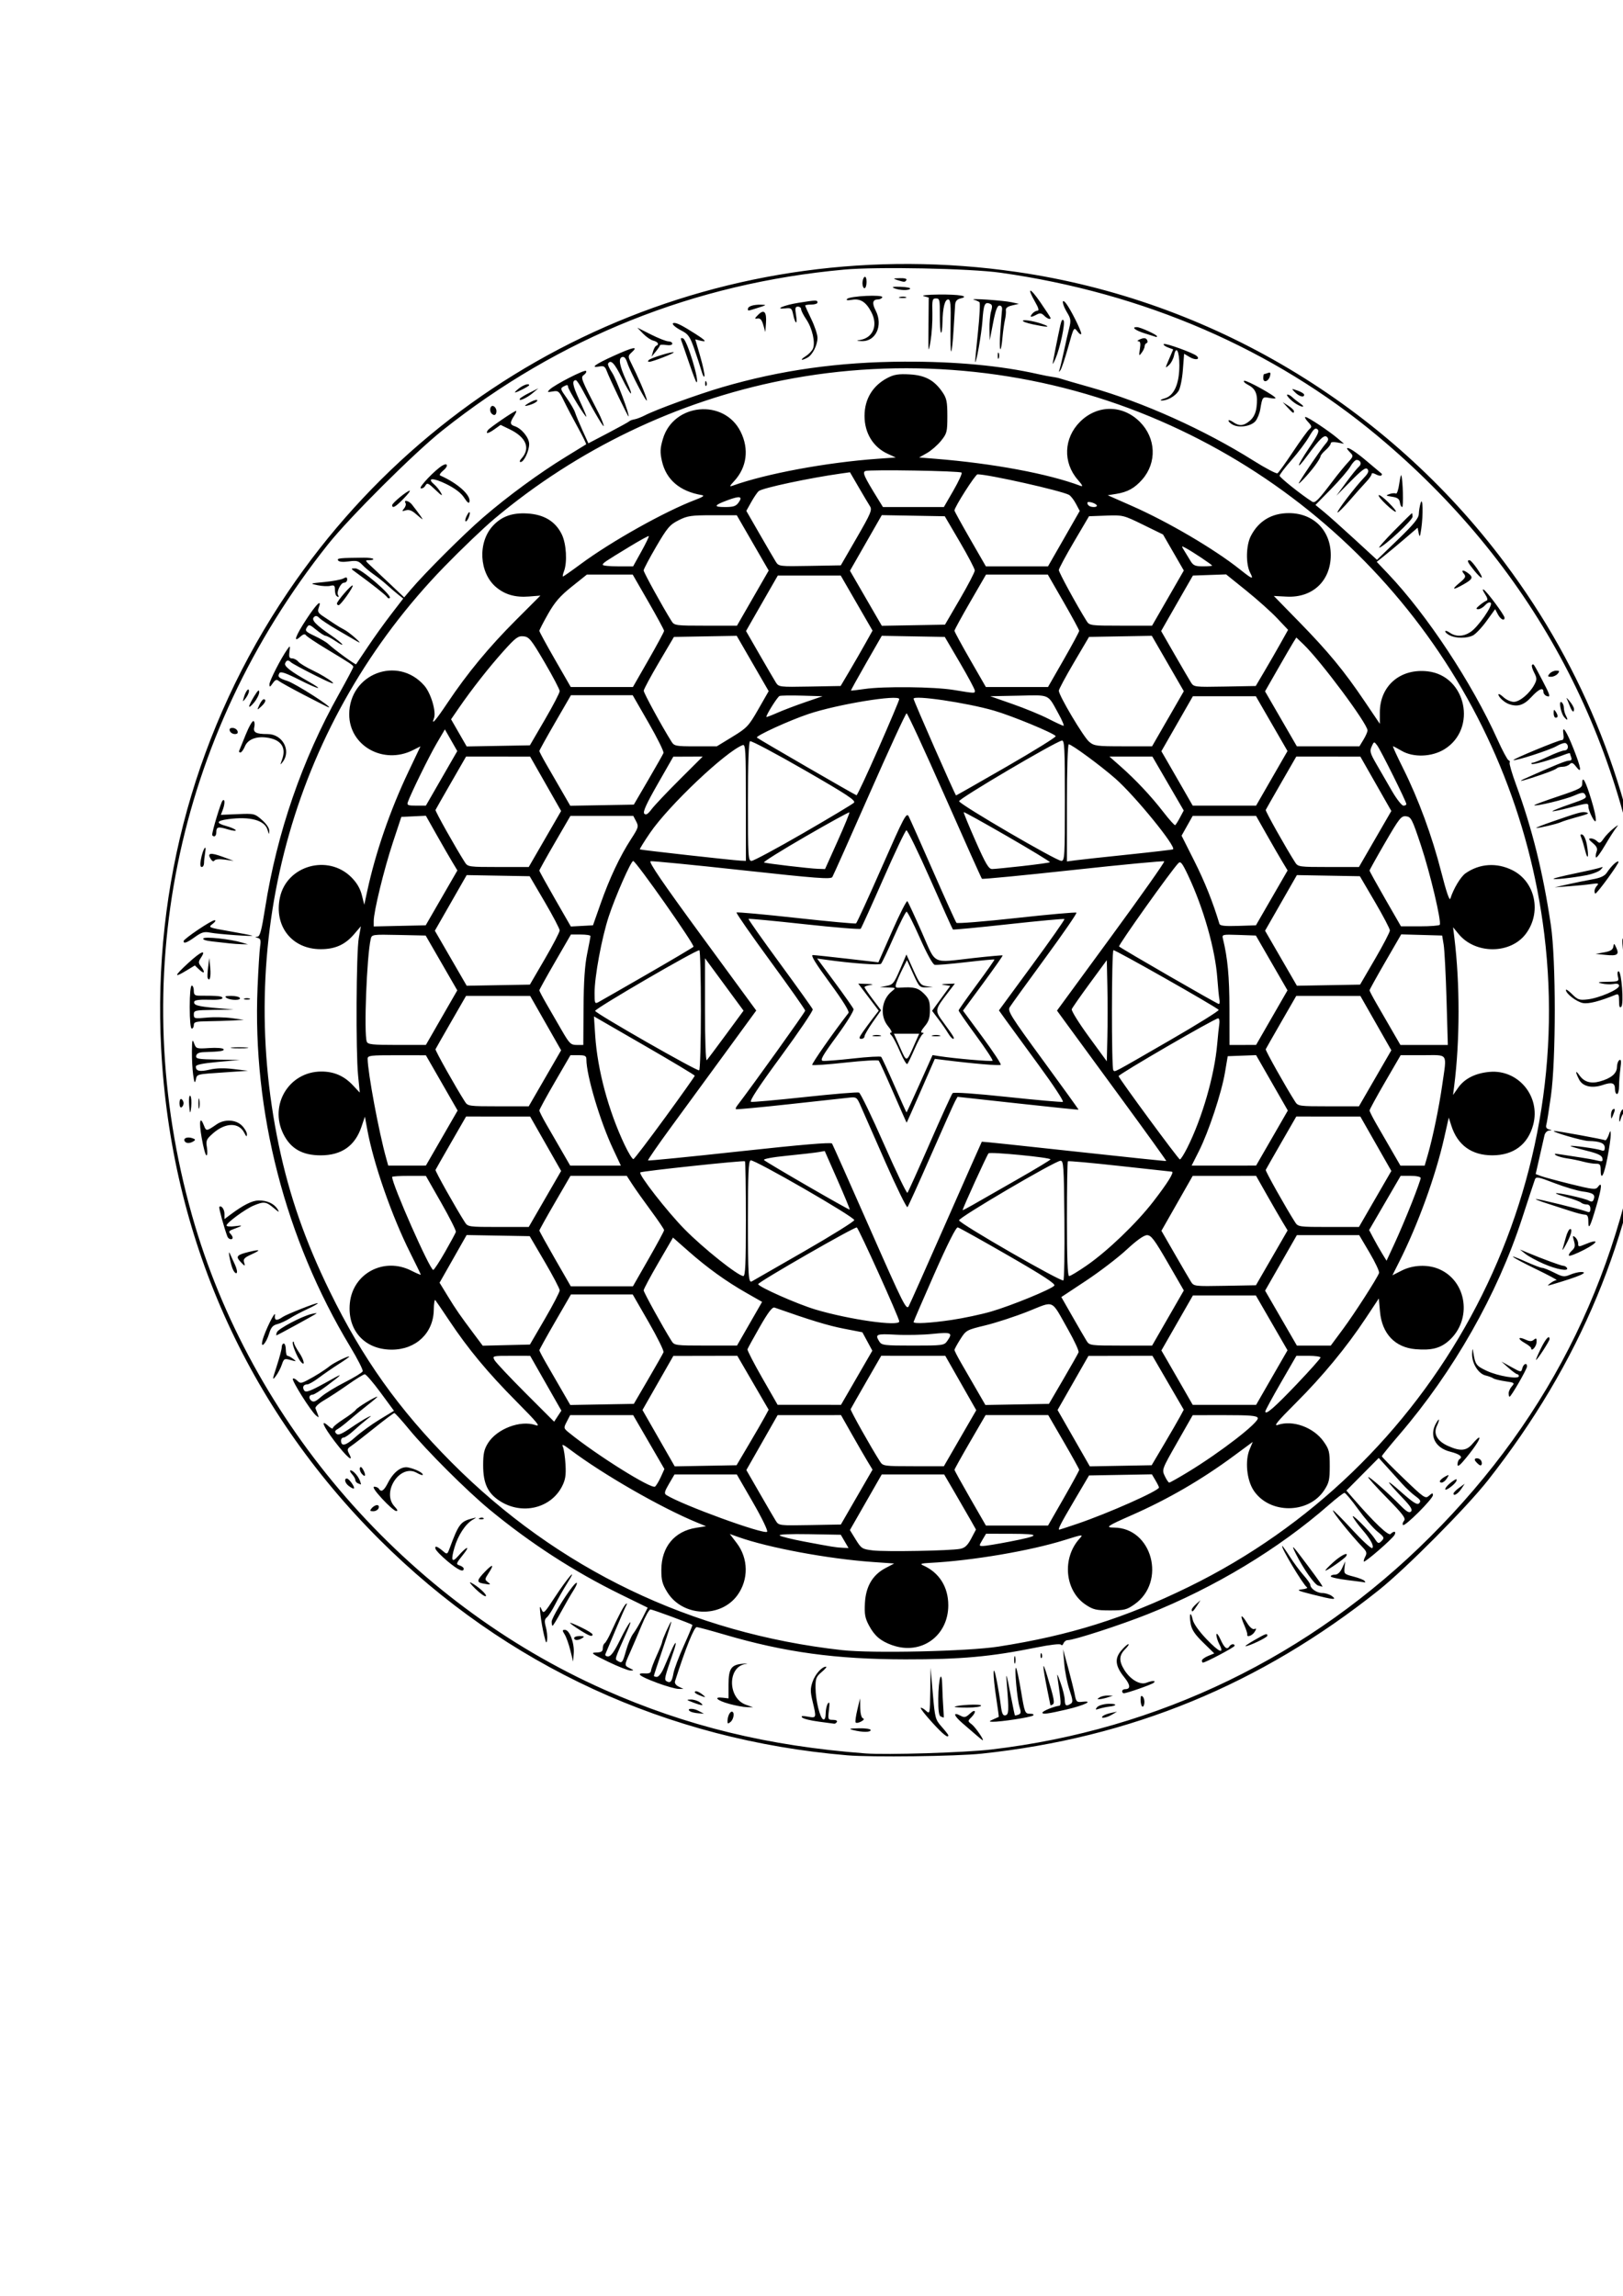 <?xml version="1.0" encoding="UTF-8" standalone="no"?>
<svg
   xmlns:dc="http://purl.org/dc/elements/1.1/"
   xmlns:cc="http://creativecommons.org/ns#"
   xmlns:rdf="http://www.w3.org/1999/02/22-rdf-syntax-ns#"
   xmlns:svg="http://www.w3.org/2000/svg"
   xmlns="http://www.w3.org/2000/svg"
   xmlns:sodipodi="http://sodipodi.sourceforge.net/DTD/sodipodi-0.dtd"
   xmlns:inkscape="http://www.inkscape.org/namespaces/inkscape"
   width="210mm"
   height="297mm"
   viewBox="0 0 210 297"
   version="1.1"
   id="svg8"
   inkscape:version="1.0.2-2 (e86c870879, 2021-01-15)"
   sodipodi:docname="transmutation.svg">
  <defs
     id="defs2" />
  <sodipodi:namedview
     id="base"
     pagecolor="#ffffff"
     bordercolor="#666666"
     borderopacity="1.0"
     inkscape:pageopacity="0.0"
     inkscape:pageshadow="2"
     inkscape:zoom="0.98994949"
     inkscape:cx="487.18248"
     inkscape:cy="452.7968"
     inkscape:document-units="mm"
     inkscape:current-layer="layer1"
     inkscape:document-rotation="0"
     showgrid="false"
     inkscape:window-width="3736"
     inkscape:window-height="2126"
     inkscape:window-x="93"
     inkscape:window-y="-11"
     inkscape:window-maximized="1" />
  <g
     inkscape:label="Layer 1"
     inkscape:groupmode="layer"
     id="layer1">
    <path
       style="fill:#000000;stroke-width:0.265"
       d="m 109.61,227.076 c -23.287,-1.967 -44.123,-11.57 -60.469,-27.867 -17.252,-17.202 -27.022,-39.166 -28.291,-63.6 -1.094,-21.064 4.618,-41.605 16.415,-59.034 20.893,-30.868 57.146,-46.78 94.305,-41.391 25.045,3.632 47.873,17.243 63.132,37.641 10.353,13.84 16.512,29.446 18.656,47.274 0.628,5.218 0.629,15.816 0.003,21.299 -2.131,18.651 -8.898,34.922 -20.84,50.106 -2.774,3.527 -10.621,11.421 -14.136,14.221 -15.322,12.205 -32.054,19.087 -51.394,21.14 -3.262,0.346 -14.211,0.48 -17.382,0.212 z m 18.653,-0.75 c 21.629,-2.536 41.31,-12.069 56.776,-27.501 15.872,-15.837 25.061,-34.769 27.937,-57.56 0.472,-3.739 0.469,-17.155 -0.004,-21.034 -3.117,-25.543 -14.959,-47.32 -34.702,-63.812 -13.478,-11.259 -30.248,-18.52 -48.816,-21.138 -3.937,-0.555 -15.965,-0.795 -20.241,-0.403 -19.365,1.772 -36.846,8.774 -51.991,20.823 -3.607,2.87 -12.028,11.259 -14.792,14.736 -19.793,24.898 -26.173,56.395 -17.584,86.798 7.578,26.822 27.752,50.006 53.41,61.382 10.586,4.693 21.116,7.258 33.734,8.217 2.754,0.209 12.843,-0.106 16.272,-0.508 z m -1.861,-1.792 c -0.368,-0.323 -1.193,-1.033 -1.832,-1.578 -1.177,-1.004 -1.33,-1.558 -0.274,-0.993 0.487,0.26 0.676,0.215 1.213,-0.289 0.732,-0.688 0.88,-0.22 0.158,0.501 -0.461,0.461 -0.459,0.493 0.066,0.895 0.465,0.356 1.655,2.083 1.419,2.058 -0.045,-0.005 -0.383,-0.272 -0.751,-0.595 z m -5.778,-1.693 c -0.887,-0.972 -1.556,-1.825 -1.487,-1.895 0.07,-0.07 0.365,0.09 0.657,0.354 0.528,0.478 0.531,0.466 0.572,-2.537 l 0.041,-3.018 0.289,3.332 c 0.278,3.201 0.323,3.371 1.149,4.309 0.473,0.537 0.86,1.032 0.86,1.099 0,0.431 -0.675,-0.102 -2.083,-1.645 z m -10.22,0.974 c -0.653,-0.166 -0.524,-0.208 0.728,-0.233 0.859,-0.018 1.521,0.084 1.521,0.233 0,0.3 -1.07,0.3 -2.249,0 z m -16.272,-1.137 c 0,-0.602 0.288,-1.245 0.557,-1.245 0.386,0 0.269,0.967 -0.161,1.323 -0.324,0.269 -0.397,0.254 -0.397,-0.078 z m 11.782,0.04 c -1.014,-0.13 -1.967,-0.367 -2.117,-0.528 -0.197,-0.211 0.002,-0.243 0.72,-0.115 1.14,0.203 1.142,0.197 0.619,-1.99 -0.296,-1.236 -0.296,-1.651 -5.3e-4,-2.514 0.338,-0.988 1.204,-1.959 1.746,-1.959 0.141,0 -0.111,0.308 -0.558,0.685 -0.72,0.605 -0.813,0.844 -0.802,2.051 0.014,1.638 0.582,3.945 1.006,4.086 0.189,0.063 0.306,-0.234 0.309,-0.78 0.002,-0.485 0.131,-1.061 0.286,-1.279 0.209,-0.294 0.244,-0.071 0.133,0.86 -0.143,1.209 -0.123,1.257 0.523,1.257 0.381,0 0.601,0.115 0.508,0.265 -0.09,0.146 -0.246,0.25 -0.346,0.231 -0.101,-0.018 -1.013,-0.14 -2.027,-0.27 z m 4.794,0.103 c -0.069,-0.111 0.033,-0.855 0.226,-1.654 l 0.351,-1.453 0.022,1.235 c 0.013,0.734 0.156,1.279 0.353,1.345 0.205,0.069 0.112,0.227 -0.249,0.42 -0.318,0.17 -0.635,0.219 -0.703,0.108 z m 17.82,-0.399 c 0.364,-0.164 0.68,-0.305 0.703,-0.313 0.023,-0.008 -0.122,-1.086 -0.321,-2.395 -0.484,-3.179 -0.454,-4.904 0.042,-2.381 0.2,1.019 0.442,2.483 0.538,3.253 0.133,1.072 0.271,1.382 0.587,1.322 0.45,-0.087 0.478,-0.591 0.216,-3.781 -0.168,-2.035 -0.107,-1.87 0.536,1.455 0.239,1.237 0.457,2.282 0.485,2.321 0.028,0.04 0.235,10e-4 0.461,-0.085 0.335,-0.128 0.361,-0.313 0.141,-0.998 -0.311,-0.969 -0.688,-5.205 -0.45,-5.058 0.087,0.054 0.378,1.412 0.646,3.017 0.469,2.811 0.512,2.919 1.151,2.919 0.389,0 0.56,0.094 0.413,0.227 -0.251,0.227 -4.278,0.848 -5.278,0.813 -0.459,-0.016 -0.442,-0.058 0.132,-0.317 z m -6.813,-0.37 c -0.229,-0.092 -0.325,-0.798 -0.312,-2.294 0.023,-2.656 0.452,-4.016 0.515,-1.632 0.023,0.873 0.085,2.153 0.138,2.844 0.053,0.691 0.072,1.247 0.043,1.236 -0.029,-0.011 -0.203,-0.081 -0.384,-0.154 z m 20.981,-0.055 c 0.138,-0.127 0.609,-0.306 1.045,-0.399 l 0.794,-0.169 -0.661,0.39 c -0.724,0.427 -1.592,0.558 -1.177,0.178 z M 89.328,221.408 c -0.623,-0.385 0.29,-0.48 1.006,-0.105 l 0.755,0.395 -0.741,-0.059 c -0.408,-0.032 -0.867,-0.136 -1.02,-0.231 z m 45.55,0.151 c 0,-0.199 1.492,-0.814 2.151,-0.886 0.291,-0.032 0.273,-0.421 -0.155,-3.34 -0.142,-0.971 -0.112,-0.938 0.362,0.397 0.285,0.8 0.525,1.783 0.535,2.183 0.018,0.765 0.181,0.868 0.776,0.49 0.301,-0.191 0.273,-0.492 -0.165,-1.782 -0.29,-0.854 -0.595,-2.386 -0.679,-3.405 l -0.153,-1.852 0.65,2.381 c 0.358,1.31 0.742,2.857 0.855,3.44 0.189,0.98 0.262,1.052 0.99,0.969 1.573,-0.178 0.255,0.46 -2.07,1.002 -2.378,0.554 -3.098,0.648 -3.098,0.403 z m 7.076,-0.706 c 0.179,-0.215 0.823,-0.411 1.431,-0.435 1.152,-0.045 1.251,0.239 0.127,0.362 -0.354,0.039 -0.923,0.159 -1.263,0.267 -0.527,0.167 -0.571,0.138 -0.295,-0.195 z m -47.623,-0.436 c -1.568,-0.429 -2.082,-0.94 -0.794,-0.789 l 0.728,0.085 v -1.776 c 0,-2.091 0.349,-2.592 1.882,-2.707 0.566,-0.043 0.704,-0.026 0.307,0.037 -2.353,0.371 -2.307,4.432 0.06,5.27 l 0.926,0.328 -0.794,-0.015 c -0.437,-0.008 -1.478,-0.202 -2.315,-0.431 z m 29.192,0.391 c 0.29,-0.25 3.418,-0.401 3.418,-0.165 0,0.145 -0.783,0.261 -1.764,0.261 -0.97,0 -1.714,-0.043 -1.654,-0.095 z m 24.253,-0.056 c -0.109,-0.111 -0.198,-0.503 -0.198,-0.872 0,-0.482 0.081,-0.59 0.287,-0.383 0.158,0.158 0.247,0.55 0.198,0.872 -0.049,0.322 -0.178,0.494 -0.287,0.383 z m -58.142,-0.527 c -0.835,-0.316 -0.859,-0.352 -0.249,-0.365 0.372,-0.008 0.908,0.16 1.191,0.374 0.618,0.467 0.308,0.464 -0.942,-0.008 z m 46.277,0.363 c -0.014,-0.045 -0.191,-0.915 -0.393,-1.934 -0.67,-3.374 -0.677,-4.036 -0.02,-1.852 0.908,3.019 1.003,3.519 0.704,3.704 -0.146,0.09 -0.277,0.127 -0.291,0.082 z m 6.375,-1.008 c 0.218,-0.141 0.695,-0.246 1.058,-0.234 l 0.661,0.022 -0.661,0.212 c -0.364,0.117 -0.84,0.222 -1.058,0.234 -0.353,0.02 -0.353,-0.006 0,-0.234 z m -51.792,-0.273 c -0.327,-0.132 -0.595,-0.303 -0.595,-0.38 0,-0.257 0.421,-0.146 0.942,0.248 0.585,0.443 0.503,0.474 -0.346,0.132 z m 54.703,-0.521 c 0,-0.146 0.172,-0.265 0.381,-0.265 0.733,0 0.699,-0.533 -0.097,-1.523 -1.175,-1.462 -1.29,-2.418 -0.417,-3.456 0.39,-0.463 0.811,-0.842 0.937,-0.842 0.126,0 -0.063,0.292 -0.42,0.649 -0.79,0.79 -0.821,1.524 -0.111,2.673 0.766,1.239 2.026,1.987 2.832,1.681 0.814,-0.31 1.315,-0.315 0.982,-0.011 -0.251,0.229 -3.471,1.358 -3.875,1.358 -0.117,0 -0.213,-0.119 -0.213,-0.265 z m -60.259,-1.118 c -2.216,-0.819 -2.774,-1.271 -1.455,-1.181 0.485,0.033 0.735,-0.083 0.749,-0.347 0.012,-0.218 0.339,-1.096 0.728,-1.951 0.389,-0.855 0.707,-1.643 0.707,-1.752 0,-0.279 1.061,-2.647 1.186,-2.647 0.057,0 -0.425,1.544 -1.071,3.43 -0.646,1.887 -1.174,3.494 -1.174,3.572 0,0.078 0.176,0.141 0.39,0.141 0.215,0 0.61,-0.506 0.879,-1.124 0.269,-0.618 0.707,-1.632 0.974,-2.252 0.596,-1.386 0.792,-1.328 0.301,0.088 -1.174,3.388 -1.235,3.646 -0.909,3.847 0.489,0.302 0.708,0.05 0.896,-1.031 0.094,-0.541 0.702,-2.156 1.35,-3.59 0.649,-1.434 1.142,-2.635 1.096,-2.67 -0.234,-0.178 -5.178,-1.999 -5.429,-1.999 -0.161,0 -0.672,0.923 -1.135,2.051 -0.463,1.128 -1.129,2.69 -1.48,3.472 -0.779,1.735 -0.779,1.737 -0.043,2.092 0.551,0.266 0.556,0.287 0.066,0.291 -0.291,0.002 -1.601,-0.515 -2.91,-1.149 -2.093,-1.014 -2.277,-1.157 -1.521,-1.177 0.667,-0.018 0.86,-0.139 0.86,-0.537 0,-0.282 0.109,-0.581 0.242,-0.663 0.133,-0.082 0.498,-0.714 0.81,-1.405 0.962,-2.123 1.715,-3.54 1.965,-3.699 0.132,-0.083 0.151,-0.008 0.042,0.167 -0.108,0.175 -0.73,1.593 -1.382,3.15 -0.652,1.557 -1.249,2.98 -1.327,3.162 -0.085,0.198 0.056,0.329 0.349,0.326 0.35,-0.003 0.793,-0.619 1.539,-2.135 1.149,-2.337 1.817,-3.159 0.911,-1.121 -1.636,3.68 -1.609,3.597 -1.247,3.826 0.584,0.37 0.66,0.28 1.112,-1.331 0.241,-0.858 0.657,-1.84 0.925,-2.183 0.268,-0.343 0.799,-1.24 1.179,-1.993 l 0.691,-1.369 -3.5,-1.715 c -6.008,-2.943 -11.678,-6.612 -16.958,-10.973 -2.932,-2.421 -8.163,-7.641 -10.461,-10.438 -0.927,-1.128 -1.763,-2.051 -1.86,-2.051 -0.096,0 -1.261,0.872 -2.588,1.937 -1.327,1.066 -2.678,2.113 -3.002,2.328 -0.505,0.336 -0.545,0.473 -0.277,0.973 0.702,1.311 -0.305,0.46 -1.838,-1.553 -1.543,-2.027 -1.933,-3.01 -0.781,-1.968 0.292,0.264 0.531,0.363 0.531,0.219 0,-0.144 0.625,-0.661 1.389,-1.15 0.764,-0.489 1.479,-1.035 1.588,-1.213 0.183,-0.298 2.473,-1.691 2.779,-1.691 0.073,0 -0.507,0.5 -1.29,1.112 -0.783,0.611 -1.854,1.489 -2.38,1.951 -0.526,0.462 -1.181,0.966 -1.455,1.121 -0.385,0.217 -0.428,0.354 -0.186,0.598 0.242,0.245 0.661,0.079 1.852,-0.733 0.846,-0.577 1.837,-1.195 2.2,-1.373 0.573,-0.28 0.558,-0.243 -0.112,0.276 -0.425,0.33 -1.199,0.99 -1.72,1.469 -0.521,0.478 -1.095,0.87 -1.277,0.871 -0.182,7.9e-4 -0.331,0.173 -0.331,0.383 0,0.818 0.609,0.677 1.833,-0.424 0.703,-0.632 2.119,-1.66 3.148,-2.285 l 1.87,-1.137 -1.744,-2.369 c -0.959,-1.303 -1.875,-2.363 -2.036,-2.357 -0.161,0.006 -1.126,0.6 -2.145,1.32 -1.019,0.72 -2.417,1.637 -3.107,2.039 -0.725,0.422 -1.2,0.87 -1.124,1.061 0.52,1.32 0.518,1.276 0.058,0.902 -0.635,-0.517 -3.177,-4.553 -2.987,-4.744 0.089,-0.089 0.346,0.023 0.571,0.248 0.369,0.369 0.491,0.367 1.25,-0.026 1.055,-0.545 2.269,-1.311 2.958,-1.864 0.551,-0.443 2.514,-1.395 2.514,-1.22 0,0.055 -0.625,0.498 -1.389,0.983 -0.764,0.486 -1.904,1.272 -2.534,1.747 -0.63,0.475 -1.307,0.864 -1.506,0.864 -0.484,0 -0.67,0.345 -0.411,0.764 0.225,0.365 0.78,0.144 3.59,-1.429 1.521,-0.851 1.385,-0.677 -0.686,0.877 -0.814,0.611 -1.61,1.11 -1.77,1.11 -0.483,0 -0.605,0.449 -0.21,0.776 0.293,0.243 0.56,0.141 1.273,-0.485 0.496,-0.436 1.886,-1.29 3.087,-1.897 1.202,-0.608 2.238,-1.243 2.302,-1.411 0.065,-0.169 -0.67,-1.612 -1.633,-3.209 -8.39,-13.913 -12.647,-30.418 -11.974,-46.426 0.101,-2.401 0.251,-4.803 0.333,-5.338 0.12,-0.782 0.058,-0.997 -0.314,-1.094 -0.376,-0.098 -0.383,-0.127 -0.041,-0.152 0.334,-0.024 0.543,-0.801 1.004,-3.724 1.535,-9.735 4.787,-19.16 9.537,-27.647 1.028,-1.837 1.869,-3.426 1.869,-3.531 0,-0.217 -0.264,-0.393 -3.572,-2.386 -1.31,-0.789 -2.463,-1.565 -2.564,-1.724 -0.122,-0.193 -0.363,-0.126 -0.728,0.205 -0.969,0.877 -0.621,-0.104 0.811,-2.285 1.323,-2.014 2.024,-2.667 1.582,-1.472 -0.182,0.491 -0.08,0.686 0.587,1.124 0.443,0.292 1.112,0.737 1.485,0.99 0.373,0.253 0.917,0.575 1.208,0.717 0.291,0.142 0.946,0.634 1.455,1.093 0.642,0.579 0.723,0.718 0.265,0.452 -0.364,-0.211 -1.517,-0.881 -2.562,-1.488 -1.045,-0.607 -2.095,-1.298 -2.332,-1.535 -0.326,-0.326 -0.506,-0.357 -0.737,-0.126 -0.355,0.355 0.256,0.998 2.244,2.361 0.684,0.469 1.326,0.985 1.426,1.148 0.101,0.163 -0.278,-0.017 -0.842,-0.4 -0.564,-0.383 -1.148,-0.696 -1.3,-0.696 -0.151,0 -0.697,-0.347 -1.212,-0.772 -0.87,-0.717 -0.957,-0.739 -1.231,-0.3 -0.256,0.41 -0.124,0.551 1.006,1.08 0.715,0.335 1.51,0.802 1.766,1.039 0.859,0.793 3.522,2.732 3.608,2.628 0.047,-0.057 0.718,-1.056 1.492,-2.22 0.774,-1.164 2.127,-3.053 3.007,-4.198 l 1.601,-2.081 -0.652,-0.516 c -0.359,-0.284 -1.009,-0.841 -1.446,-1.238 -0.437,-0.397 -1.21,-1.012 -1.72,-1.367 -0.509,-0.355 -1.178,-0.915 -1.485,-1.245 -0.478,-0.512 -0.733,-0.575 -1.751,-0.436 -0.76,0.104 -1.258,0.056 -1.374,-0.132 -0.177,-0.287 0.176,-0.323 3.366,-0.352 0.552,-0.005 1.078,0.065 1.169,0.156 0.091,0.091 -0.123,0.165 -0.475,0.166 -0.617,10e-4 -0.607,0.031 0.287,0.852 0.509,0.468 1.663,1.551 2.564,2.407 l 1.638,1.556 0.866,-1.019 c 1.87,-2.199 6.838,-7.153 9.351,-9.323 3.177,-2.743 7.293,-5.759 10.716,-7.852 1.382,-0.845 2.557,-1.568 2.61,-1.606 0.053,-0.038 -0.416,-0.998 -1.043,-2.134 -0.627,-1.135 -1.444,-2.69 -1.816,-3.455 -0.631,-1.296 -0.731,-1.381 -1.467,-1.251 -0.694,0.123 -0.742,0.093 -0.397,-0.244 0.649,-0.633 4.507,-2.613 4.706,-2.415 0.101,0.101 -0.016,0.331 -0.261,0.51 -0.465,0.34 -0.433,0.423 1.933,5.017 0.236,0.458 0.509,1.13 0.607,1.494 0.171,0.633 -1.101,-1.485 -2.66,-4.432 -0.404,-0.764 -0.822,-1.389 -0.929,-1.389 -0.541,0 -0.423,0.696 0.426,2.51 0.515,1.1 0.935,2.086 0.933,2.192 -0.005,0.336 -2.364,-3.496 -2.371,-3.852 -0.005,-0.257 -0.135,-0.271 -0.531,-0.06 -0.505,0.27 -0.492,0.326 0.365,1.531 0.489,0.688 0.972,1.522 1.074,1.855 0.102,0.332 0.531,1.366 0.953,2.298 l 0.768,1.693 2.585,-1.353 c 1.422,-0.744 2.644,-1.421 2.717,-1.504 0.073,-0.083 0.369,-0.193 0.659,-0.243 0.29,-0.051 0.883,-0.277 1.319,-0.502 1.484,-0.767 6.877,-2.731 10.06,-3.662 7.53,-2.204 15.11,-3.266 23.548,-3.301 6.633,-0.027 12.492,0.52 17.334,1.62 0.657,0.149 1.49,0.31 1.852,0.357 0.362,0.047 0.836,0.151 1.055,0.231 0.218,0.08 1.945,0.581 3.836,1.114 6.779,1.91 14.732,5.487 21.101,9.49 1.565,0.983 2.961,1.716 3.102,1.629 0.142,-0.087 1.04,-1.335 1.997,-2.772 0.957,-1.437 1.916,-2.759 2.132,-2.939 0.342,-0.284 0.318,-0.406 -0.191,-0.948 -0.321,-0.342 -0.463,-0.622 -0.315,-0.622 0.318,0 3.055,1.821 4.189,2.787 l 0.794,0.676 -0.86,-0.165 c -0.544,-0.104 -0.86,-0.059 -0.86,0.122 0,0.158 -0.298,0.546 -0.661,0.862 -0.364,0.316 -0.661,0.681 -0.661,0.81 0,0.129 -0.325,0.673 -0.722,1.209 -0.823,1.111 -2.383,2.765 -2.043,2.165 0.542,-0.954 2.909,-4.419 3.391,-4.964 0.402,-0.455 0.456,-0.673 0.223,-0.906 -0.355,-0.355 -0.906,0.164 -2.541,2.392 -1.562,2.128 -1.417,1.436 0.204,-0.971 1.16,-1.724 1.372,-2.196 1.087,-2.432 -0.277,-0.23 -0.511,-0.018 -1.088,0.979 -0.404,0.7 -1.425,2.057 -2.269,3.015 -0.844,0.958 -1.534,1.867 -1.534,2.018 0,0.227 2.841,2.493 4.197,3.348 0.391,0.246 0.763,-0.126 2.741,-2.743 0.605,-0.8 1.451,-1.835 1.879,-2.298 0.721,-0.78 0.747,-0.875 0.346,-1.276 -0.238,-0.238 -0.433,-0.48 -0.433,-0.538 0,-0.317 1.131,0.411 2.646,1.703 0.946,0.807 1.769,1.5 1.83,1.541 0.061,0.041 0.041,0.143 -0.043,0.228 -0.085,0.085 -0.402,0.021 -0.706,-0.142 -0.348,-0.186 -0.552,-0.197 -0.552,-0.031 0,0.146 -0.327,0.61 -0.728,1.033 -0.4,0.422 -1.366,1.505 -2.146,2.406 -0.78,0.901 -1.472,1.584 -1.538,1.518 -0.133,-0.133 2.281,-3.299 3.427,-4.493 0.551,-0.574 0.664,-0.853 0.451,-1.11 -0.222,-0.268 -0.697,0.074 -2.155,1.55 l -1.871,1.893 1.262,-1.72 c 0.694,-0.946 1.434,-1.861 1.644,-2.033 0.414,-0.339 0.235,-0.877 -0.291,-0.877 -0.178,0 -0.544,0.387 -0.813,0.86 -0.269,0.473 -1.393,1.783 -2.498,2.911 l -2.01,2.051 1.052,0.859 c 0.579,0.472 2.37,2.07 3.98,3.55 l 2.928,2.691 2.694,-2.605 c 2.106,-2.036 2.7,-2.768 2.721,-3.351 0.015,-0.41 0.122,-1.044 0.238,-1.407 0.284,-0.888 0.341,1.516 0.078,3.337 -0.155,1.072 -0.211,1.172 -0.331,0.583 l -0.144,-0.711 -1.599,1.372 c -0.879,0.755 -2.069,1.748 -2.644,2.207 l -1.045,0.835 1.469,1.546 c 5.035,5.299 10.849,14.105 14.147,21.427 0.646,1.434 1.295,2.647 1.443,2.696 0.148,0.049 0.21,0.186 0.137,0.304 -0.073,0.118 0.296,1.388 0.821,2.822 2.111,5.775 3.506,11.401 4.517,18.218 0.667,4.501 0.67,17.357 0.004,22.093 -0.256,1.819 -0.526,3.506 -0.601,3.749 -0.085,0.278 0.04,0.487 0.338,0.565 0.432,0.112 0.433,0.126 0.016,0.154 -0.252,0.017 -0.517,0.299 -0.589,0.626 -0.072,0.327 -0.357,1.586 -0.634,2.797 l -0.503,2.202 0.67,0.255 c 0.368,0.14 2.109,0.611 3.869,1.046 2.812,0.696 3.234,0.743 3.491,0.392 0.603,-0.825 0.549,-0.041 -0.167,2.404 -0.82,2.803 -1.049,3.237 -1.049,1.995 0,-0.609 -0.122,-0.838 -0.445,-0.838 -0.245,0 -1.108,-0.219 -1.918,-0.487 -0.81,-0.268 -2.158,-0.704 -2.995,-0.969 -0.837,-0.265 -1.486,-0.519 -1.441,-0.563 0.092,-0.092 5.887,1.334 6.601,1.624 0.354,0.144 0.463,0.057 0.463,-0.369 0,-0.36 -0.168,-0.557 -0.476,-0.557 -0.262,0 -0.589,-0.106 -0.728,-0.235 -0.138,-0.129 -0.949,-0.434 -1.801,-0.677 -0.852,-0.243 -1.507,-0.482 -1.455,-0.53 0.15,-0.14 3.682,0.638 4.233,0.934 0.377,0.202 0.536,0.171 0.651,-0.128 0.244,-0.637 -0.064,-0.864 -1.409,-1.039 -0.695,-0.091 -2.336,-0.577 -3.646,-1.081 -2.137,-0.822 -2.398,-0.871 -2.548,-0.468 -0.092,0.247 -0.845,2.532 -1.674,5.078 -3.182,9.772 -8.857,19.765 -15.855,27.914 -1.25,1.455 -2.274,2.716 -2.276,2.803 -0.002,0.086 1.261,1.371 2.807,2.856 2.689,2.582 2.832,2.679 3.307,2.249 0.398,-0.36 0.496,-0.374 0.496,-0.07 0,0.479 -3.627,4.102 -3.867,3.862 -0.098,-0.098 -0.037,-0.347 0.135,-0.554 0.254,-0.306 -0.159,-0.855 -2.221,-2.951 -1.393,-1.416 -2.481,-2.627 -2.418,-2.69 0.121,-0.121 2.492,1.968 4.224,3.722 0.753,0.763 1.089,0.949 1.312,0.726 0.223,-0.223 -0.039,-0.654 -1.022,-1.686 -2.313,-2.427 -2.423,-2.749 -0.299,-0.874 1.641,1.449 2.127,1.752 2.381,1.487 0.253,-0.264 0.153,-0.453 -0.474,-0.902 -0.437,-0.313 -1.21,-1.031 -1.72,-1.596 -0.509,-0.565 -1.402,-1.552 -1.984,-2.193 l -1.058,-1.165 -2.093,2.11 -2.093,2.11 0.876,1.01 c 2.726,3.14 4.564,4.889 4.844,4.609 0.437,-0.437 0.775,-0.352 0.507,0.127 -0.296,0.53 -3.814,3.584 -3.96,3.438 -0.059,-0.059 0.021,-0.35 0.18,-0.646 0.235,-0.439 0.178,-0.653 -0.309,-1.162 -1.552,-1.622 -4.011,-4.681 -3.868,-4.811 0.053,-0.049 1.168,1.074 2.478,2.495 1.31,1.421 2.48,2.493 2.601,2.382 0.272,-0.248 -0.219,-1.147 -1.323,-2.423 -0.461,-0.533 -0.982,-1.239 -1.159,-1.568 -0.4,-0.747 2.134,1.763 2.79,2.763 0.442,0.674 0.513,0.698 0.902,0.302 0.388,-0.395 0.342,-0.495 -0.552,-1.217 -0.536,-0.433 -1.656,-1.735 -2.49,-2.893 -0.834,-1.158 -1.626,-2.106 -1.761,-2.106 -0.135,0 -1.038,0.695 -2.008,1.545 -6.519,5.71 -14.804,10.708 -23.459,14.15 -3.568,1.419 -9.536,3.355 -10.342,3.355 -0.214,0 -0.462,0.189 -0.551,0.419 -0.088,0.23 -0.234,0.307 -0.322,0.17 -0.097,-0.149 -1.385,-0.001 -3.204,0.367 -5.891,1.193 -9.727,1.54 -16.933,1.531 -9.004,-0.011 -15.597,-0.913 -23.404,-3.204 -1.752,-0.514 -3.365,-0.95 -3.583,-0.969 -0.342,-0.029 -1.437,2.693 -2.814,6.995 -0.082,0.256 0.102,0.527 0.481,0.71 l 0.613,0.295 -0.661,-0.005 c -0.364,-0.003 -1.644,-0.368 -2.844,-0.812 z m 44.252,-4.655 c 9.216,-1.437 16.308,-3.662 24.606,-7.719 31.725,-15.51 50.292,-49.578 46.019,-84.437 -3.728,-30.413 -23.78,-56.264 -52.369,-67.517 -14.583,-5.74 -30.815,-7.193 -46.206,-4.136 -13.664,2.714 -26.539,8.901 -37.27,17.91 -1.382,1.161 -4.299,3.949 -6.482,6.195 -19.251,19.816 -27.163,47.5 -21.405,74.895 1.366,6.5 3.416,12.369 6.585,18.857 4.234,8.666 8.926,15.256 15.745,22.112 13.736,13.811 31.035,22.128 50.535,24.298 3.937,0.438 16.29,0.159 20.241,-0.457 z m -13.743,-0.178 c -1.495,-0.533 -2.288,-1.203 -3.002,-2.537 -0.518,-0.968 -0.61,-1.471 -0.533,-2.919 0.114,-2.151 0.992,-3.642 2.66,-4.522 l 1.124,-0.593 -2.778,-0.195 c -5.741,-0.402 -13.499,-1.843 -17.382,-3.228 l -1.11,-0.396 0.895,1.173 c 1.521,1.992 1.559,4.721 0.096,6.742 -2.179,3.008 -7.103,2.802 -9.074,-0.38 -0.643,-1.038 -0.776,-1.537 -0.773,-2.89 0.008,-2.964 1.695,-5.004 4.501,-5.445 l 1.282,-0.201 -1.191,-0.49 c -4.653,-1.915 -12.162,-6.23 -16.39,-9.418 -0.903,-0.681 -1.121,-0.765 -0.939,-0.363 0.13,0.288 0.282,1.314 0.337,2.28 0.079,1.392 -0.014,1.979 -0.447,2.829 -1.451,2.843 -5.156,3.732 -8.011,1.922 -1.598,-1.013 -2.198,-2.284 -2.198,-4.655 0,-1.481 0.124,-2.051 0.618,-2.847 1.157,-1.862 4.208,-3.022 6.158,-2.342 0.708,0.247 0.257,-0.31 -2.49,-3.076 -3.695,-3.721 -6.23,-6.774 -8.691,-10.471 -0.89,-1.337 -1.696,-2.518 -1.79,-2.625 -0.095,-0.107 -0.181,0.46 -0.193,1.259 -0.043,3.006 -2.308,5.152 -5.438,5.152 -3.522,0 -5.782,-2.521 -5.419,-6.043 0.397,-3.843 4.421,-5.961 7.94,-4.18 0.679,0.344 1.235,0.58 1.235,0.524 0,-0.056 -0.606,-1.309 -1.347,-2.785 -2.394,-4.77 -4.757,-11.538 -5.57,-15.954 l -0.314,-1.706 -0.449,1.327 c -0.834,2.463 -2.576,3.68 -5.268,3.68 -2.386,0 -3.9,-0.869 -4.841,-2.778 -1.853,-3.763 0.748,-8.045 4.9,-8.064 1.641,-0.008 2.952,0.556 4.085,1.758 l 0.911,0.966 -0.22,-2.225 c -0.305,-3.079 -0.239,-15.913 0.091,-17.77 l 0.271,-1.522 -0.877,1.025 c -1.166,1.362 -2.455,1.94 -4.323,1.94 -3.722,0 -6.069,-2.982 -5.272,-6.698 0.885,-4.128 6.216,-5.629 9.241,-2.604 0.699,0.699 1.139,1.446 1.354,2.297 l 0.318,1.261 0.37,-1.719 c 1.085,-5.045 2.974,-10.517 5.362,-15.539 l 1.539,-3.236 -0.972,0.488 c -3.828,1.924 -8.248,-0.555 -8.248,-4.627 0,-5.247 6.26,-7.656 9.704,-3.735 0.871,0.993 1.583,3.396 1.258,4.245 -0.376,0.98 0.203,0.32 1.759,-2.005 2.564,-3.831 5.349,-7.2 8.821,-10.672 l 3.197,-3.198 -1.493,0.119 c -1.75,0.139 -3.092,-0.244 -4.24,-1.209 -2.201,-1.852 -2.403,-5.807 -0.406,-7.948 1.127,-1.209 2.487,-1.696 4.429,-1.586 2.175,0.123 3.661,1.023 4.479,2.713 0.585,1.209 0.726,3.593 0.28,4.764 -0.142,0.373 -0.202,0.679 -0.134,0.679 0.068,0 1.081,-0.709 2.25,-1.576 3.997,-2.964 10.986,-6.878 14.943,-8.368 0.915,-0.345 1.16,-0.525 0.794,-0.586 -2.849,-0.47 -4.64,-1.994 -5.18,-4.408 -0.256,-1.142 -0.235,-1.624 0.119,-2.843 1.351,-4.646 7.913,-5.27 10.063,-0.956 1.122,2.252 0.808,4.625 -0.848,6.409 -0.597,0.643 -0.627,0.737 -0.184,0.578 4.335,-1.558 12.155,-3.01 18.754,-3.481 l 2.35,-0.168 -1.027,-0.468 c -1.892,-0.861 -3.012,-2.684 -3.012,-4.903 0,-2.2 1.065,-3.946 3.02,-4.948 0.814,-0.417 1.414,-0.509 2.807,-0.431 2.017,0.114 3.193,0.748 4.251,2.293 0.547,0.798 0.638,1.241 0.638,3.108 0,2.039 -0.052,2.242 -0.819,3.194 -0.45,0.559 -1.271,1.273 -1.824,1.586 l -1.005,0.569 2.088,0.167 c 7.46,0.597 14.628,1.933 18.786,3.502 0.362,0.137 0.267,-0.079 -0.345,-0.78 -1.949,-2.234 -1.83,-5.389 0.281,-7.501 2.234,-2.234 5.509,-2.234 7.743,0 2.099,2.099 2.23,5.275 0.308,7.464 -0.982,1.118 -1.898,1.624 -3.368,1.859 l -1.096,0.175 3.119,1.376 c 4.705,2.075 10.651,5.567 13.967,8.201 1.664,1.322 1.824,1.375 1.345,0.449 -0.584,-1.129 -0.541,-3.529 0.085,-4.749 0.997,-1.944 2.693,-2.966 4.921,-2.966 3.189,0 5.424,2.235 5.424,5.424 0,3.336 -2.349,5.554 -5.698,5.379 l -1.673,-0.087 3.232,3.307 c 3.828,3.918 5.826,6.338 8.508,10.306 l 1.981,2.932 v -1.47 c 0,-3.459 2.664,-5.738 6.216,-5.319 4.956,0.585 6.414,7.427 2.145,10.071 -1.634,1.012 -4.035,1.098 -5.559,0.198 -0.54,-0.318 -1.035,-0.579 -1.1,-0.579 -0.066,0 0.521,1.28 1.303,2.844 1.992,3.984 3.749,8.758 4.939,13.417 0.658,2.577 1.074,3.793 1.18,3.45 0.395,-1.272 1.336,-2.841 1.966,-3.28 1.818,-1.264 4.031,-1.41 6.06,-0.399 2.979,1.485 3.817,5.484 1.728,8.245 -1.995,2.637 -6.531,2.64 -8.691,0.005 l -0.711,-0.867 0.163,1.323 c 0.733,5.959 0.726,13.348 -0.016,19.182 l -0.152,1.191 0.672,-0.954 c 0.825,-1.171 2.244,-1.88 4.075,-2.036 3.718,-0.316 6.598,3.185 5.626,6.838 -0.682,2.563 -2.547,3.958 -5.292,3.958 -2.674,0 -4.492,-1.313 -5.299,-3.828 l -0.337,-1.05 -0.595,2.638 c -1.113,4.931 -3.383,11.184 -5.813,16.01 l -0.881,1.749 1.216,-0.615 c 1.435,-0.727 3.327,-0.808 4.769,-0.206 3.678,1.537 4.384,6.595 1.299,9.303 -1.097,0.963 -2.232,1.25 -4.276,1.081 -2.668,-0.221 -4.36,-2.004 -4.615,-4.86 l -0.152,-1.704 -1.691,2.553 c -2.497,3.77 -5.585,7.511 -9.071,10.991 -2.382,2.378 -2.912,3.025 -2.3,2.812 1.916,-0.668 4.623,0.315 5.918,2.149 0.717,1.015 0.794,1.322 0.794,3.171 0,1.79 -0.091,2.185 -0.728,3.147 -2.035,3.076 -7.086,3.084 -9.117,0.016 -0.897,-1.355 -1.14,-3.835 -0.521,-5.316 l 0.404,-0.967 -2.428,1.793 c -4.2,3.103 -8.54,5.621 -13.275,7.703 -3.158,1.388 -3.432,1.584 -2.236,1.591 4.924,0.031 6.787,6.996 2.652,9.916 -1.015,0.717 -1.322,0.794 -3.171,0.794 -1.79,0 -2.185,-0.091 -3.147,-0.728 -2.72,-1.8 -3.11,-6.036 -0.79,-8.576 0.502,-0.549 0.424,-0.542 -1.921,0.194 -4.484,1.406 -12.021,2.685 -17.449,2.962 -1.1,0.056 -1.326,0.131 -0.926,0.306 2.11,0.924 3.296,2.787 3.296,5.181 0,3.983 -3.52,6.49 -7.249,5.161 z m 8.791,-12.466 c 0.612,-0.122 0.958,-0.445 1.425,-1.329 l 0.617,-1.168 -0.63,-1.119 c -0.347,-0.615 -1.273,-2.22 -2.059,-3.566 l -1.429,-2.447 h -4.036 -4.036 l -2.061,3.601 -2.061,3.601 0.757,1.228 c 0.716,1.161 0.835,1.237 2.203,1.402 1.628,0.197 10.068,0.045 11.31,-0.203 z m -14.948,-0.964 -0.502,-0.86 -4.081,-0.073 c -2.461,-0.044 -3.978,0.022 -3.822,0.167 0.142,0.132 1.568,0.487 3.169,0.789 3.72,0.7 4.078,0.758 4.985,0.801 l 0.752,0.036 z m 21.271,0.045 c 4.119,-0.795 4.193,-1.019 0.339,-1.029 l -3.316,-0.008 -0.469,0.794 c -0.457,0.774 -0.456,0.794 0.062,0.794 0.292,0 1.815,-0.248 3.384,-0.551 z m -33.152,-5.115 -2.076,-3.594 h -4.029 -4.029 l -0.713,1.216 c -0.586,1 -0.647,1.258 -0.342,1.451 2.032,1.285 12.636,5.149 13.035,4.75 0.129,-0.128 -0.68,-1.802 -1.847,-3.823 z m 41.984,2.792 c 3.996,-1.356 10.567,-4.275 10.567,-4.695 0,-0.085 -0.206,-0.503 -0.458,-0.929 l -0.458,-0.775 -4.066,0.073 -4.066,0.073 -1.948,3.307 c -1.776,3.016 -2.127,3.704 -1.887,3.704 0.045,0 1.087,-0.341 2.315,-0.757 z m -28.546,-3.453 2.05,-3.549 -0.654,-1.082 c -0.36,-0.595 -1.278,-2.183 -2.04,-3.529 l -1.386,-2.447 -4.101,0.003 -4.101,0.003 -2.023,3.551 -2.023,3.551 1.723,2.994 c 0.948,1.647 1.892,3.265 2.1,3.596 0.369,0.589 0.464,0.601 4.391,0.529 l 4.014,-0.073 2.05,-3.549 z m 26.777,0.158 c 1.11,-1.938 2.017,-3.597 2.017,-3.688 0,-0.091 -0.902,-1.72 -2.005,-3.621 l -2.005,-3.456 h -4.054 -4.054 l -2.011,3.462 c -1.106,1.904 -2.011,3.53 -2.011,3.613 0,0.083 0.915,1.74 2.032,3.682 l 2.032,3.531 h 4.02 4.02 z m -52.112,-2.777 0.456,-1.012 -2.023,-3.488 -2.023,-3.488 h -4.074 -4.074 l -0.437,0.845 c -0.432,0.835 -0.428,0.852 0.324,1.461 3.553,2.877 10.647,7.314 11.097,6.94 0.164,-0.136 0.503,-0.703 0.754,-1.259 z m 68.175,-0.607 c 4.236,-2.57 9.268,-6.465 9.058,-7.011 -0.113,-0.294 -0.982,-0.369 -4.281,-0.366 l -4.139,0.003 -2.005,3.52 c -1.991,3.496 -2.002,3.525 -1.606,4.363 0.22,0.464 0.477,0.843 0.572,0.843 0.095,0 1.175,-0.608 2.399,-1.351 z m -56.785,-3.598 c 0.878,-1.485 1.812,-3.1 2.075,-3.589 l 0.479,-0.89 -2.027,-3.488 -2.027,-3.488 -4.14,0.008 -4.14,0.008 -1.997,3.498 -1.997,3.498 2.087,3.645 2.087,3.645 4.001,-0.073 4.001,-0.073 1.597,-2.7 z m 27.319,-0.792 2.097,-3.624 -2.003,-3.517 -2.003,-3.517 -4.147,-0.003 -4.147,-0.003 -1.938,3.365 c -1.066,1.851 -1.973,3.443 -2.015,3.538 -0.065,0.147 2.618,4.931 3.809,6.789 0.367,0.574 0.525,0.595 4.317,0.595 h 3.935 z m 26.391,0.792 c 0.878,-1.485 1.812,-3.1 2.075,-3.589 l 0.479,-0.89 -2.027,-3.488 -2.027,-3.488 -4.14,0.008 -4.14,0.008 -1.997,3.498 -1.997,3.498 2.087,3.645 2.087,3.645 4.001,-0.073 4.001,-0.073 1.597,-2.7 z m -79.993,-7.905 -2.019,-3.544 -2.457,-0.003 c -2.405,-0.003 -2.451,0.009 -2.163,0.546 0.162,0.302 1.965,2.22 4.007,4.262 l 3.713,3.713 0.469,-0.715 0.469,-0.715 z m 97.17,0.118 c 1.69,-1.774 3.073,-3.325 3.073,-3.446 0,-0.122 -0.703,-0.222 -1.561,-0.222 h -1.561 l -2.01,3.48 c -1.106,1.914 -2.01,3.585 -2.01,3.713 0,0.532 1.169,-0.48 4.071,-3.526 z m -83.923,-0.625 c 1.019,-1.746 1.912,-3.322 1.985,-3.501 0.073,-0.179 -0.794,-1.935 -1.927,-3.903 l -2.059,-3.577 h -3.995 -3.995 l -2.043,3.53 c -1.123,1.942 -2.043,3.602 -2.043,3.69 0,0.088 0.4,0.851 0.888,1.696 0.488,0.845 1.388,2.402 2,3.46 l 1.112,1.925 4.111,-0.073 4.111,-0.073 z m 26.977,-0.201 2.027,-3.504 -0.644,-1.191 -0.644,-1.191 -2.44,-0.474 c -2.006,-0.39 -4.325,-1.097 -8.925,-2.72 -0.286,-0.101 -0.825,0.603 -1.912,2.501 -0.832,1.453 -1.546,2.755 -1.586,2.894 -0.04,0.139 0.821,1.812 1.912,3.719 l 1.984,3.466 4.101,0.002 4.101,0.002 2.027,-3.503 z m 26.733,0.201 c 1.019,-1.746 1.911,-3.318 1.981,-3.492 0.071,-0.174 -0.535,-1.489 -1.346,-2.922 -2.283,-4.032 -1.69,-3.762 -5.204,-2.368 -1.663,0.66 -4.143,1.47 -5.51,1.801 -2.434,0.588 -2.501,0.625 -3.241,1.792 -0.416,0.655 -0.756,1.281 -0.756,1.39 0,0.109 0.4,0.89 0.888,1.734 0.488,0.845 1.388,2.402 2,3.46 l 1.112,1.925 4.111,-0.073 4.111,-0.073 z m 26.273,1.006 c 0.728,-1.265 1.642,-2.853 2.033,-3.531 l 0.71,-1.231 -2.048,-3.546 -2.048,-3.546 h -4.074 -4.074 l -2.038,3.557 -2.038,3.557 0.777,1.338 c 0.427,0.736 1.339,2.319 2.026,3.519 l 1.25,2.181 4.101,7.9e-4 4.101,7.9e-4 1.323,-2.299 z M 70.493,170.633 c 1.061,-1.819 1.927,-3.486 1.926,-3.704 -0.002,-0.218 -0.876,-1.885 -1.942,-3.704 l -1.939,-3.307 -4.081,-0.073 -4.081,-0.073 -1.751,3.084 -1.751,3.084 1.072,1.751 c 1.076,1.759 1.534,2.419 3.467,5 l 1.046,1.397 3.053,-0.074 3.053,-0.074 z m 26.491,0.613 1.624,-2.827 -2.014,-1.148 c -2.651,-1.511 -5.05,-3.237 -7.509,-5.404 l -2.005,-1.766 -1.898,3.266 c -1.044,1.797 -1.898,3.398 -1.898,3.56 0,0.251 2.46,4.717 3.608,6.549 0.36,0.575 0.51,0.595 4.421,0.595 h 4.048 z m 25.575,2.239 c 0.758,-1.082 0.569,-1.173 -1.903,-0.923 -1.273,0.129 -3.416,0.174 -4.763,0.1 -2.517,-0.138 -2.708,-0.058 -2.119,0.885 0.304,0.487 0.624,0.526 4.351,0.526 3.857,0 4.039,-0.024 4.434,-0.588 z m 28.563,-2.978 2.053,-3.566 -2.066,-3.577 c -1.732,-2.999 -2.167,-3.577 -2.69,-3.577 -0.407,0 -1.328,0.653 -2.651,1.88 -1.115,1.034 -3.47,2.836 -5.235,4.005 l -3.208,2.124 1.453,2.544 c 0.799,1.399 1.62,2.812 1.825,3.139 0.36,0.575 0.51,0.595 4.42,0.595 h 4.047 z m 22.639,1.442 c 1.475,-1.989 4.388,-6.514 4.675,-7.262 0.071,-0.184 -0.478,-1.362 -1.22,-2.618 l -1.348,-2.283 h -4.034 -4.034 l -2.054,3.59 -2.054,3.59 2.056,3.554 2.056,3.554 h 2.192 2.192 z m -57.405,-0.999 c 0,-0.439 -5.262,-12.08 -5.495,-12.158 -0.302,-0.101 -12.761,7.056 -12.761,7.33 0,0.341 5.052,2.581 7.408,3.285 4.351,1.3 10.848,2.224 10.848,1.543 z m 6.795,-0.197 c 1.519,-0.226 3.797,-0.709 5.061,-1.075 2.612,-0.755 7.822,-2.889 8.206,-3.361 0.185,-0.228 -1.442,-1.291 -5.946,-3.885 -3.411,-1.965 -6.356,-3.607 -6.545,-3.649 -0.22,-0.05 -1.311,2.114 -3.032,6.012 -1.478,3.349 -2.688,6.152 -2.688,6.229 0,0.26 2.171,0.141 4.943,-0.271 z m -0.693,-12.721 c 2.492,-5.656 4.552,-10.307 4.578,-10.334 0.026,-0.028 5.394,0.537 11.928,1.254 6.535,0.717 11.908,1.275 11.94,1.241 0.032,-0.035 -2.559,-3.635 -5.758,-8.001 -3.199,-4.366 -6.394,-8.729 -7.1,-9.696 l -1.283,-1.758 7.014,-9.577 c 3.858,-5.267 6.946,-9.645 6.862,-9.729 -0.084,-0.084 -5.396,0.418 -11.805,1.116 -6.409,0.697 -11.712,1.209 -11.784,1.137 -0.072,-0.072 -2.246,-4.92 -4.83,-10.772 -2.585,-5.853 -4.797,-10.637 -4.917,-10.632 -0.12,0.005 -2.28,4.689 -4.8,10.409 -2.52,5.72 -4.684,10.565 -4.807,10.768 -0.19,0.31 -2.035,0.171 -11.656,-0.88 -6.287,-0.687 -11.622,-1.21 -11.855,-1.163 -0.305,0.062 1.556,2.788 6.621,9.7 l 7.045,9.614 -3.897,5.335 c -2.143,2.934 -5.317,7.274 -7.054,9.644 -1.736,2.37 -3.109,4.357 -3.051,4.415 0.058,0.058 5.401,-0.472 11.873,-1.178 7.95,-0.867 11.823,-1.194 11.938,-1.007 0.094,0.152 2.292,5.087 4.884,10.967 4.381,9.937 4.737,10.646 5.048,10.052 0.184,-0.352 2.374,-5.267 4.866,-10.924 z m -7.896,-7.691 c -1.466,-3.318 -2.899,-6.576 -3.184,-7.24 -0.485,-1.133 -0.572,-1.201 -1.408,-1.112 -0.49,0.053 -3.986,0.435 -7.77,0.849 -3.784,0.414 -6.926,0.709 -6.983,0.655 -0.057,-0.054 0.012,-0.25 0.153,-0.436 2.125,-2.784 8.814,-12.128 8.814,-12.312 0,-0.136 -2.029,-3.019 -4.509,-6.406 -2.48,-3.387 -4.449,-6.219 -4.375,-6.292 0.074,-0.074 3.541,0.24 7.704,0.698 4.163,0.458 7.655,0.779 7.759,0.715 0.104,-0.064 1.608,-3.343 3.343,-7.286 2.858,-6.498 3.183,-7.113 3.467,-6.567 0.172,0.331 1.592,3.519 3.154,7.084 1.562,3.565 2.925,6.577 3.029,6.692 0.104,0.115 3.607,-0.167 7.784,-0.626 4.178,-0.46 7.662,-0.769 7.743,-0.688 0.081,0.081 -1.755,2.744 -4.079,5.918 -2.325,3.174 -4.375,6.014 -4.556,6.311 -0.297,0.488 0.118,1.151 4.31,6.878 2.551,3.486 4.618,6.357 4.593,6.381 -0.025,0.024 -3.558,-0.341 -7.85,-0.811 l -7.805,-0.854 -0.303,0.547 c -0.166,0.301 -1.581,3.464 -3.143,7.029 -1.562,3.565 -2.926,6.578 -3.032,6.694 -0.105,0.117 -1.391,-2.503 -2.858,-5.821 z m 5.748,-2.461 c 1.496,-3.42 2.822,-6.327 2.946,-6.461 0.137,-0.147 2.946,0.047 7.099,0.49 3.78,0.403 7.005,0.689 7.167,0.635 0.162,-0.054 -1.233,-2.179 -3.1,-4.723 -1.867,-2.544 -3.793,-5.184 -4.282,-5.867 l -0.888,-1.242 4.296,-5.852 c 2.363,-3.218 4.244,-5.903 4.181,-5.966 -0.063,-0.063 -3.315,0.237 -7.227,0.666 -3.912,0.429 -7.156,0.737 -7.209,0.684 -0.053,-0.053 -1.37,-2.977 -2.926,-6.498 -1.557,-3.521 -2.947,-6.371 -3.09,-6.334 -0.143,0.038 -1.493,2.878 -3.001,6.311 -1.508,3.433 -2.818,6.325 -2.91,6.427 -0.093,0.102 -3.374,-0.166 -7.292,-0.594 -3.918,-0.428 -7.166,-0.736 -7.219,-0.683 -0.053,0.053 1.767,2.637 4.044,5.742 2.277,3.106 4.193,5.788 4.26,5.96 0.066,0.173 -1.79,2.916 -4.124,6.097 -2.919,3.976 -4.121,5.81 -3.849,5.87 0.218,0.048 3.367,-0.234 6.999,-0.626 3.632,-0.392 6.763,-0.651 6.959,-0.576 0.195,0.075 1.646,3.07 3.224,6.655 1.578,3.585 2.949,6.425 3.047,6.311 0.098,-0.114 1.401,-3.006 2.897,-6.426 z m -4.731,-6.548 c -0.933,-2.146 -1.777,-3.997 -1.875,-4.113 -0.098,-0.116 -2.041,-0.006 -4.318,0.244 -2.277,0.25 -4.208,0.387 -4.292,0.303 -0.116,-0.116 2.735,-4.201 4.689,-6.718 0.148,-0.19 -0.716,-1.585 -2.417,-3.903 -1.87,-2.548 -2.512,-3.602 -2.187,-3.593 0.253,0.007 2.265,0.221 4.469,0.475 l 4.009,0.462 1.788,-4.058 c 0.983,-2.232 1.868,-3.964 1.965,-3.848 0.097,0.115 0.928,1.906 1.846,3.98 1.936,4.373 1.164,3.989 6.77,3.367 1.999,-0.222 3.667,-0.37 3.707,-0.331 0.039,0.04 -1.1,1.663 -2.531,3.608 l -2.602,3.536 2.524,3.422 c 1.388,1.882 2.451,3.495 2.361,3.585 -0.142,0.142 -3.618,-0.152 -7.324,-0.62 l -1.206,-0.152 -1.805,4.128 c -0.993,2.271 -1.82,4.128 -1.839,4.128 -0.019,0 -0.798,-1.756 -1.732,-3.903 z m 3.424,-1.129 1.662,-3.709 0.822,0.13 c 1.98,0.314 6.806,0.73 6.938,0.598 0.08,-0.08 -0.877,-1.538 -2.126,-3.241 -1.249,-1.702 -2.268,-3.171 -2.264,-3.263 0.004,-0.092 1.064,-1.597 2.356,-3.343 1.292,-1.746 2.318,-3.207 2.28,-3.247 -0.038,-0.04 -1.698,0.117 -3.69,0.348 -1.992,0.231 -3.81,0.382 -4.041,0.337 -0.251,-0.05 -1.02,-1.443 -1.92,-3.48 -0.826,-1.868 -1.599,-3.393 -1.719,-3.388 -0.12,0.005 -0.862,1.471 -1.648,3.259 -0.787,1.788 -1.534,3.354 -1.66,3.48 -0.204,0.204 -3.786,-0.06 -7.119,-0.524 l -1.148,-0.16 2.285,3.088 c 1.257,1.699 2.348,3.252 2.425,3.453 0.077,0.201 -0.89,1.767 -2.158,3.494 -1.876,2.555 -2.208,3.143 -1.806,3.204 0.27,0.041 2.039,-0.097 3.931,-0.308 1.892,-0.211 3.516,-0.304 3.609,-0.207 0.093,0.097 0.86,1.753 1.703,3.681 0.843,1.928 1.555,3.506 1.581,3.506 0.026,0 0.795,-1.669 1.709,-3.709 z m -2.534,-4.116 c -0.414,-0.975 -0.916,-1.935 -1.114,-2.133 -0.243,-0.243 -0.26,-0.361 -0.054,-0.361 0.169,0 -10e-4,-0.366 -0.378,-0.814 -1.109,-1.318 -0.89,-3.436 0.47,-4.538 0.558,-0.452 0.552,-0.458 -0.494,-0.498 l -1.058,-0.041 0.885,-0.164 c 0.803,-0.148 0.962,-0.344 1.72,-2.111 l 0.835,-1.948 0.897,2 c 0.806,1.798 0.98,2.01 1.72,2.104 l 0.823,0.104 -0.876,0.042 c -0.837,0.04 -0.913,-0.038 -1.684,-1.739 l -0.808,-1.781 -0.597,1.186 c -0.328,0.652 -0.683,1.464 -0.788,1.804 -0.171,0.554 -0.113,0.613 0.561,0.567 1.717,-0.115 2.27,0.027 3.022,0.779 0.649,0.649 0.773,0.987 0.773,2.096 0,1.037 -0.148,1.499 -0.685,2.137 -0.437,0.519 -0.557,0.816 -0.331,0.818 0.239,0.003 0.259,0.067 0.063,0.198 -0.16,0.107 -0.627,0.968 -1.038,1.914 -0.411,0.946 -0.829,1.816 -0.929,1.934 -0.1,0.118 -0.521,-0.583 -0.935,-1.558 z m 1.858,-0.984 0.609,-1.377 h -1.636 -1.636 l 0.796,1.791 c 0.873,1.964 0.81,1.978 1.867,-0.414 z m -6.704,-1.575 c 0.328,-0.473 0.929,-1.291 1.337,-1.818 l 0.741,-0.959 -1.327,-1.753 -1.327,-1.753 1.133,0.04 c 0.789,0.028 0.912,0.073 0.406,0.15 -0.4,0.061 -0.728,0.181 -0.728,0.267 0,0.086 0.482,0.795 1.071,1.576 l 1.071,1.419 -1.071,1.527 c -0.589,0.84 -1.071,1.671 -1.071,1.846 0,0.176 -0.187,0.319 -0.415,0.319 -0.34,0 -0.307,-0.156 0.181,-0.86 z m 11.048,0.131 c -0.237,-0.399 -0.799,-1.213 -1.249,-1.808 l -0.818,-1.083 1.174,-1.613 1.174,-1.613 -0.718,-0.109 c -0.552,-0.084 -0.482,-0.119 0.299,-0.149 l 1.018,-0.04 -0.963,1.257 c -1.66,2.168 -1.665,2.204 -0.489,3.808 1.316,1.796 1.482,2.079 1.218,2.077 -0.118,-7.9e-4 -0.408,-0.328 -0.645,-0.728 z m -9.689,0.282 c 0.255,-0.067 0.671,-0.067 0.926,0 0.255,0.067 0.046,0.121 -0.463,0.121 -0.509,0 -0.718,-0.054 -0.463,-0.121 z m 7.673,0 c 0.255,-0.067 0.671,-0.067 0.926,0 0.255,0.067 0.046,0.121 -0.463,0.121 -0.509,0 -0.718,-0.054 -0.463,-0.121 z m -36.744,28.939 c 1.11,-1.938 2.017,-3.62 2.017,-3.74 0,-0.119 -0.758,-1.243 -1.684,-2.496 -0.926,-1.254 -2.014,-2.785 -2.416,-3.404 l -0.732,-1.124 h -3.642 -3.642 l -2.011,3.462 c -1.106,1.904 -2.011,3.53 -2.011,3.613 0,0.083 0.915,1.74 2.032,3.682 l 2.032,3.531 h 4.02 4.02 z m 80.644,-0.158 2.05,-3.549 -0.654,-1.082 c -0.36,-0.595 -1.278,-2.183 -2.04,-3.529 l -1.386,-2.447 -4.101,0.003 -4.101,0.003 -2.023,3.551 -2.023,3.551 1.723,2.994 c 0.948,1.647 1.892,3.265 2.1,3.596 0.369,0.589 0.464,0.601 4.391,0.529 l 4.014,-0.073 2.05,-3.549 z m -60.569,-0.805 c 3.602,-2.07 6.548,-3.906 6.548,-4.079 0,-0.425 -12.966,-7.895 -13.408,-7.726 -0.279,0.107 -0.35,1.682 -0.35,7.771 0,7.085 0.066,8.126 0.5,7.886 0.089,-0.049 3.108,-1.783 6.71,-3.853 z m 33.739,-4.13 c -0.064,-6.988 -0.109,-7.653 -0.516,-7.622 -0.769,0.058 -13.191,7.355 -13.118,7.705 0.095,0.45 13.247,8.019 13.501,7.77 0.111,-0.109 0.171,-3.643 0.132,-7.853 z m -41.213,-0.071 c 0,-4.05 -0.055,-7.42 -0.123,-7.487 -0.134,-0.134 -13.376,1.275 -13.542,1.441 -0.262,0.262 3.479,5.063 5.728,7.349 2.429,2.47 6.929,6.055 7.607,6.059 0.257,0.002 0.331,-1.646 0.331,-7.362 z m 44.079,6.006 c 2.722,-1.882 6.453,-5.46 8.633,-8.281 1.885,-2.439 2.754,-3.844 2.394,-3.868 -0.113,-0.008 -3.157,-0.34 -6.765,-0.739 -3.608,-0.399 -6.614,-0.67 -6.681,-0.603 -0.067,0.067 -0.121,3.435 -0.121,7.486 0,5.124 0.087,7.364 0.287,7.364 0.158,0 1.172,-0.611 2.252,-1.358 z m -83.013,-1.751 c 0.727,-1.273 1.361,-2.445 1.409,-2.603 0.048,-0.158 -0.807,-1.853 -1.898,-3.767 l -1.984,-3.479 -2.183,-0.004 c -1.201,-0.002 -2.183,0.061 -2.183,0.14 0,0.981 4.882,12.027 5.316,12.027 0.11,0 0.796,-1.042 1.523,-2.315 z m 125.082,-6.33 c 0.64,-1.626 1.164,-3.084 1.164,-3.241 0,-0.165 -0.547,-0.285 -1.296,-0.285 h -1.296 l -2.04,3.506 -2.04,3.506 0.559,1.058 c 0.308,0.582 0.815,1.475 1.127,1.984 l 0.568,0.926 1.044,-2.249 c 0.574,-1.237 1.568,-3.579 2.208,-5.205 z m -112.152,-0.535 2.097,-3.624 -2.003,-3.517 -2.003,-3.517 -4.147,-0.003 -4.147,-0.003 -1.938,3.365 c -1.066,1.851 -1.973,3.443 -2.015,3.538 -0.065,0.147 2.618,4.931 3.809,6.789 0.367,0.574 0.525,0.595 4.317,0.595 h 3.935 z m 107.421,0 2.097,-3.624 -2.003,-3.517 -2.003,-3.517 -4.147,-0.003 -4.147,-0.003 -1.938,3.365 c -1.066,1.851 -1.973,3.443 -2.015,3.538 -0.065,0.147 2.618,4.931 3.809,6.789 0.367,0.574 0.525,0.595 4.317,0.595 h 3.935 z m -69.56,-2.445 -1.655,-3.758 -0.802,0.14 c -0.441,0.077 -2.263,0.285 -4.048,0.464 -1.922,0.192 -3.149,0.421 -3.008,0.562 0.323,0.323 10.997,6.496 11.092,6.415 0.042,-0.036 -0.669,-1.756 -1.579,-3.822 z m 23.143,-0.016 c 2.423,-1.382 4.41,-2.579 4.414,-2.66 0.013,-0.244 -7.781,-1.005 -8.018,-0.783 -0.186,0.174 -3.351,7.11 -3.351,7.344 0,0.043 0.574,-0.251 1.274,-0.654 0.701,-0.403 3.257,-1.864 5.681,-3.247 z m -74.354,-5.417 2.054,-3.561 -2.054,-3.576 -2.054,-3.576 -3.77,-0.005 c -3.418,-0.005 -3.77,0.038 -3.765,0.458 0.019,1.787 1.442,9.429 2.39,12.832 l 0.276,0.992 2.435,-0.002 2.435,-0.002 2.054,-3.561 z m 22.152,1.374 c -1.677,-3.578 -3.437,-9.496 -3.437,-11.556 0,-0.452 -0.169,-0.54 -1.031,-0.54 h -1.031 l -2.011,3.462 c -1.106,1.904 -2.011,3.564 -2.011,3.69 0,0.126 0.4,0.919 0.888,1.764 0.488,0.845 1.387,2.399 1.996,3.454 l 1.108,1.918 h 3.278 3.278 z m 85.269,-1.374 2.054,-3.561 -2.054,-3.584 -2.054,-3.584 -1.835,0.069 -1.835,0.069 -0.356,2.111 c -0.444,2.635 -2.112,7.669 -3.366,10.158 l -0.95,1.886 4.171,-0.002 4.171,-0.002 2.054,-3.561 z m 20.162,2.176 c 0.645,-2.224 1.462,-6.179 1.87,-9.05 0.604,-4.249 0.864,-3.848 -2.496,-3.848 h -2.883 l -2.011,3.462 c -1.106,1.904 -2.011,3.564 -2.011,3.69 0,0.126 0.4,0.919 0.888,1.764 0.488,0.845 1.387,2.399 1.996,3.454 l 1.108,1.918 h 1.568 1.568 z m -98.693,-4.814 c 2.117,-2.903 3.848,-5.344 3.848,-5.426 0,-0.082 -2.935,-1.843 -6.522,-3.913 l -6.522,-3.765 0.162,2.47 c 0.293,4.458 1.708,9.72 3.802,14.141 0.504,1.064 1.021,1.897 1.149,1.852 0.128,-0.045 1.965,-2.457 4.082,-5.359 z m 67.576,3.888 c 1.929,-3.838 3.525,-9.373 3.872,-13.428 0.087,-1.019 0.209,-2.179 0.272,-2.58 0.062,-0.4 -0.008,-0.728 -0.157,-0.728 -0.44,0 -12.941,7.257 -12.874,7.474 0.131,0.421 7.745,10.769 7.929,10.776 0.107,0.004 0.539,-0.678 0.959,-1.515 z m -83.117,-8.982 2.097,-3.624 -2.003,-3.517 -2.003,-3.517 -4.147,-0.003 -4.147,-0.003 -1.938,3.365 c -1.066,1.851 -1.973,3.443 -2.015,3.538 -0.065,0.147 2.618,4.931 3.809,6.789 0.367,0.574 0.525,0.595 4.317,0.595 h 3.935 z m 107.421,0 2.097,-3.624 -2.003,-3.517 -2.003,-3.517 -4.147,-0.003 -4.147,-0.003 -1.938,3.365 c -1.066,1.851 -1.973,3.443 -2.015,3.538 -0.065,0.147 2.618,4.931 3.809,6.789 0.367,0.574 0.525,0.595 4.317,0.595 h 3.935 z m -87.238,-8.812 c 0,-4.203 -0.089,-7.691 -0.198,-7.751 -0.285,-0.156 -13.571,7.573 -13.483,7.844 0.118,0.363 13.207,7.841 13.456,7.688 0.124,-0.077 0.225,-3.578 0.225,-7.781 z m 60.544,3.972 c 3.652,-2.108 6.555,-3.915 6.452,-4.016 -0.502,-0.485 -13.443,-7.82 -13.616,-7.717 -0.249,0.149 -0.265,15.279 -0.017,15.527 0.24,0.24 -0.336,0.545 7.181,-3.795 z m -57.289,-0.831 2.262,-3.077 -2.494,-3.392 -2.494,-3.392 v 6.72 c 0,3.868 0.099,6.613 0.232,6.468 0.128,-0.138 1.25,-1.636 2.494,-3.328 z m 49.339,-6.229 -0.074,-3.383 -2.201,2.998 c -1.211,1.649 -2.261,3.154 -2.334,3.344 -0.073,0.191 0.917,1.785 2.201,3.544 l 2.334,3.197 0.074,-3.159 c 0.041,-1.737 0.041,-4.681 0,-6.542 z m -86.858,5.285 c 0.728,-1.265 1.642,-2.853 2.033,-3.531 l 0.71,-1.231 -2.047,-3.546 -2.047,-3.546 -3.484,-0.074 c -3.437,-0.073 -3.486,-0.066 -3.623,0.529 -0.516,2.235 -0.899,12.261 -0.508,13.281 0.136,0.354 0.734,0.418 3.903,0.418 l 3.742,-7.9e-4 1.323,-2.299 z m 19.079,-2.528 c 0.02,-3.336 0.163,-5.482 0.463,-6.945 0.239,-1.164 0.434,-2.206 0.434,-2.315 2e-5,-0.109 -0.569,-0.198 -1.265,-0.198 h -1.265 l -2.043,3.53 c -1.123,1.942 -2.043,3.602 -2.043,3.69 0,0.088 0.4,0.851 0.888,1.696 0.488,0.845 1.387,2.399 1.996,3.454 1.012,1.752 1.182,1.918 1.956,1.918 l 0.848,-2.5e-4 z m 88.342,2.528 c 0.728,-1.265 1.642,-2.853 2.033,-3.531 l 0.71,-1.231 -2.047,-3.546 -2.047,-3.546 -2.2,-0.077 c -2.177,-0.076 -2.199,-0.071 -2.052,0.529 0.603,2.464 0.829,4.907 0.834,9.007 l 0.006,4.696 1.72,-2.6e-4 1.72,-2.6e-4 1.323,-2.299 z m 23.32,-3.586 c -0.095,-3.238 -0.261,-6.423 -0.369,-7.078 l -0.197,-1.191 -2.649,-0.075 -2.649,-0.075 -2.048,3.539 c -1.126,1.946 -2.048,3.611 -2.048,3.699 0,0.088 0.4,0.851 0.888,1.696 0.488,0.845 1.387,2.399 1.996,3.454 l 1.108,1.918 h 3.069 3.069 z m -103.451,-3.255 c 3.181,-1.833 5.887,-3.434 6.014,-3.558 0.211,-0.204 -7.422,-11.066 -7.8,-11.099 -0.28,-0.024 -2.329,4.627 -3.165,7.183 -0.914,2.792 -1.834,7.763 -1.834,9.905 0,1.329 0.038,1.418 0.501,1.17 0.275,-0.147 3.103,-1.768 6.284,-3.601 z m 74.067,3.255 c -0.067,-0.327 -0.188,-1.548 -0.27,-2.712 -0.264,-3.74 -1.786,-9.106 -3.779,-13.326 -0.77,-1.629 -0.978,-1.889 -1.27,-1.587 -0.929,0.958 -7.809,10.626 -7.665,10.77 0.277,0.277 12.683,7.434 12.901,7.442 0.112,0.004 0.149,-0.26 0.083,-0.587 z m -87.293,-5.226 c 1.061,-1.819 1.928,-3.486 1.926,-3.704 -0.002,-0.218 -0.876,-1.885 -1.942,-3.704 l -1.939,-3.307 -4.076,-0.073 -4.076,-0.073 -2.058,3.597 -2.058,3.597 2.06,3.56 2.06,3.56 4.087,-0.073 4.087,-0.073 z m 107.421,0 c 1.061,-1.819 1.928,-3.486 1.926,-3.704 -0.002,-0.218 -0.876,-1.885 -1.942,-3.704 l -1.939,-3.307 -4.076,-0.073 -4.076,-0.073 -2.058,3.597 -2.058,3.597 2.06,3.56 2.06,3.56 4.087,-0.073 4.087,-0.073 z m -120.778,-7.914 2.05,-3.549 -0.654,-1.082 c -0.36,-0.595 -1.278,-2.187 -2.04,-3.538 l -1.386,-2.456 -1.587,0.075 -1.587,0.075 -1.104,3.34 c -1.142,3.457 -2.468,8.897 -2.468,10.128 v 0.704 l 3.363,-0.074 3.363,-0.074 z m 20.571,0.771 c 1.157,-3.29 2.5,-6.141 3.935,-8.355 0.978,-1.508 1.02,-1.652 0.672,-2.315 l -0.37,-0.707 h -4.066 -4.066 l -2.011,3.462 c -1.106,1.904 -2.011,3.53 -2.011,3.613 0,0.083 0.918,1.746 2.039,3.694 l 2.039,3.542 1.431,-0.078 1.431,-0.078 z m 86.85,-0.771 2.05,-3.549 -0.654,-1.082 c -0.36,-0.595 -1.278,-2.183 -2.04,-3.529 l -1.386,-2.447 -4.101,2e-4 -4.101,2e-4 -0.719,1.28 -0.719,1.28 1.652,3.284 c 1.352,2.688 2.394,5.293 3.246,8.123 0.076,0.252 0.704,0.321 2.412,0.265 l 2.31,-0.076 z m 21.736,3.483 c 0.244,-0.413 -1.243,-6.697 -2.426,-10.253 -1.139,-3.426 -1.284,-3.71 -1.924,-3.784 -0.633,-0.073 -0.866,0.219 -2.712,3.395 -1.111,1.912 -2.02,3.544 -2.02,3.627 0,0.083 0.915,1.74 2.032,3.682 l 2.032,3.531 h 2.45 c 1.347,0 2.503,-0.089 2.567,-0.198 z m -77.911,-10.826 c 0.894,-1.989 1.579,-3.662 1.523,-3.719 -0.057,-0.057 -2.629,1.358 -5.716,3.144 -3.087,1.786 -5.487,3.288 -5.334,3.34 0.424,0.141 5.861,0.782 6.948,0.819 l 0.954,0.032 z m 23.952,3.223 c 1.875,-0.211 3.458,-0.432 3.517,-0.491 0.06,-0.06 -2.408,-1.561 -5.483,-3.337 -3.075,-1.776 -5.626,-3.189 -5.669,-3.141 -0.043,0.048 0.645,1.724 1.528,3.725 1.32,2.99 1.703,3.637 2.152,3.633 0.3,-0.003 2.08,-0.177 3.955,-0.388 z m -61.824,-3.495 2.097,-3.624 -2.003,-3.517 -2.003,-3.517 -4.147,-0.003 -4.147,-0.003 -1.938,3.365 c -1.066,1.851 -1.973,3.443 -2.015,3.538 -0.065,0.147 2.618,4.931 3.809,6.789 0.367,0.574 0.525,0.595 4.317,0.595 h 3.935 z m 107.421,0 2.097,-3.624 -2.003,-3.517 -2.003,-3.517 -4.147,-0.003 -4.147,-0.003 -1.938,3.365 c -1.066,1.851 -1.973,3.443 -2.015,3.538 -0.065,0.147 2.618,4.931 3.809,6.789 0.367,0.574 0.525,0.595 4.317,0.595 h 3.935 z m -81.417,-4.739 c 0,-6.745 -0.045,-7.552 -0.412,-7.411 -2.219,0.851 -9.572,7.817 -11.989,11.358 -0.776,1.137 -1.369,2.098 -1.318,2.135 0.111,0.081 11.937,1.402 12.992,1.452 l 0.728,0.034 z m 7.417,3.98 c 3.415,-1.974 6.367,-3.743 6.56,-3.932 0.289,-0.283 -0.841,-1.029 -6.41,-4.236 -3.719,-2.141 -6.883,-3.817 -7.031,-3.725 -0.174,0.108 -0.27,2.894 -0.27,7.824 0,7.171 0.03,7.657 0.472,7.657 0.259,0 3.266,-1.615 6.681,-3.589 z m 33.858,-4.236 c 0,-6.766 -0.053,-7.813 -0.391,-7.739 -0.958,0.21 -13.353,7.523 -13.297,7.845 0.074,0.423 12.565,7.71 13.225,7.715 0.431,0.003 0.463,-0.544 0.463,-7.821 z m 8.202,7.006 c 3.129,-0.325 5.736,-0.629 5.795,-0.676 0.434,-0.347 -4.919,-6.914 -7.452,-9.143 -1.894,-1.666 -5.672,-4.444 -6.043,-4.444 -0.134,0 -0.237,3.295 -0.237,7.577 v 7.577 l 1.124,-0.15 c 0.618,-0.082 3.684,-0.416 6.813,-0.741 z m 6.696,-4.8 0.479,-0.899 -2.027,-3.488 -2.027,-3.488 h -2.78 -2.78 l 1.418,1.25 c 1.992,1.756 3.982,3.877 5.578,5.944 0.751,0.973 1.432,1.727 1.513,1.676 0.081,-0.052 0.363,-0.499 0.626,-0.994 z m -64.749,-4.899 2.989,-2.977 -1.903,0.008 -1.903,0.008 -2.022,3.539 c -1.479,2.589 -1.944,3.618 -1.729,3.833 0.214,0.214 0.466,0.061 0.937,-0.57 0.354,-0.475 1.988,-2.203 3.632,-3.84 z m -31.508,1.072 c 0.728,-1.265 1.642,-2.852 2.031,-3.528 l 0.709,-1.229 -0.802,-1.404 -0.802,-1.404 -1.07,1.824 c -0.969,1.651 -3.315,6.429 -3.722,7.579 -0.141,0.399 0.009,0.463 1.085,0.462 l 1.248,-7.9e-4 1.323,-2.299 z m 27.437,-1.006 c 1.019,-1.746 1.912,-3.322 1.985,-3.501 0.073,-0.179 -0.794,-1.935 -1.927,-3.903 l -2.059,-3.577 h -3.995 -3.995 l -2.043,3.53 c -1.123,1.942 -2.043,3.602 -2.043,3.69 0,0.088 0.4,0.851 0.888,1.696 0.488,0.845 1.388,2.402 2,3.46 l 1.112,1.925 4.111,-0.073 4.111,-0.073 z m 79.984,1.006 c 0.728,-1.265 1.642,-2.853 2.033,-3.531 l 0.71,-1.231 -2.048,-3.546 -2.048,-3.546 h -4.074 -4.074 l -2.038,3.557 -2.038,3.557 0.777,1.338 c 0.427,0.736 1.339,2.319 2.026,3.519 l 1.25,2.181 4.101,7.9e-4 4.101,8e-4 1.323,-2.299 z m 18.124,2.103 c -2.6e-4,-0.316 -3.337,-7.022 -3.783,-7.604 -0.397,-0.518 -0.409,-0.516 -0.712,0.15 -0.27,0.592 -0.196,0.871 0.6,2.246 0.499,0.864 1.407,2.433 2.016,3.488 0.61,1.055 1.282,1.918 1.493,1.918 0.212,0 0.385,-0.089 0.385,-0.198 z m -68.301,-7.226 c 1.476,-3.356 2.684,-6.216 2.684,-6.357 0,-0.644 -7.965,0.658 -11.728,1.918 -2.506,0.839 -6.899,2.849 -6.688,3.061 0.187,0.187 12.708,7.432 12.887,7.458 0.088,0.012 1.368,-2.723 2.844,-6.079 z m 16.583,2.371 c 3.56,-2.052 6.415,-3.824 6.344,-3.939 -0.241,-0.391 -5.626,-2.618 -7.978,-3.3 -3.529,-1.023 -10.411,-2.041 -10.413,-1.54 -0.001,0.247 5.389,12.509 5.499,12.509 0.042,0 2.989,-1.679 6.549,-3.73 z m -59.763,-6.059 c 1.061,-1.819 1.928,-3.486 1.926,-3.704 -0.002,-0.218 -0.875,-1.885 -1.94,-3.704 -1.741,-2.973 -2.017,-3.315 -2.736,-3.388 -0.7,-0.07 -1.02,0.165 -2.573,1.893 -1.889,2.102 -4.126,4.95 -5.788,7.366 l -1.016,1.478 1.01,1.756 1.01,1.756 4.089,-0.073 4.089,-0.073 z m 24.275,2.205 c 1.89,-1.155 2.107,-1.386 3.357,-3.57 l 1.336,-2.335 -2.068,-3.58 -2.068,-3.58 -4.062,0.072 -4.062,0.072 -1.948,3.307 c -1.071,1.819 -1.953,3.462 -1.959,3.652 -0.009,0.289 2.313,4.551 3.597,6.601 0.348,0.555 0.558,0.595 3.114,0.595 h 2.741 z m 56.354,-2.332 2.053,-3.566 -2.07,-3.584 -2.07,-3.584 -4.062,0.072 -4.062,0.072 -1.948,3.307 c -1.071,1.819 -1.953,3.462 -1.959,3.652 -0.019,0.59 3.177,5.973 3.917,6.599 0.655,0.554 0.953,0.594 4.424,0.595 l 3.722,0.001 2.053,-3.566 z m 25.298,2.706 c 0.288,-0.473 0.525,-1.013 0.525,-1.201 0.002,-0.856 -6.057,-8.998 -8.283,-11.13 l -0.927,-0.888 -0.391,0.623 c -0.215,0.343 -1.126,1.91 -2.025,3.482 l -1.634,2.858 2.059,3.558 2.059,3.558 h 4.047 4.047 z m -39.443,-3.326 c -1.454,-2.645 -1.035,-2.454 -5.177,-2.37 l -3.669,0.074 2.877,1.005 c 1.582,0.553 3.666,1.41 4.63,1.905 0.965,0.495 1.851,0.906 1.97,0.913 0.119,0.007 -0.165,-0.68 -0.63,-1.527 z m -32.791,-1.525 2.248,-0.771 -2.627,-0.076 c -1.445,-0.042 -2.769,-0.022 -2.942,0.044 -0.261,0.1 -1.707,2.394 -1.707,2.708 0,0.053 0.625,-0.181 1.39,-0.519 0.764,-0.338 2.401,-0.962 3.638,-1.386 z m 21.949,-1.499 c -0.006,-0.182 -0.883,-1.819 -1.949,-3.638 l -1.939,-3.307 -4.076,-0.073 -4.076,-0.073 -2.015,3.512 c -1.108,1.932 -1.994,3.536 -1.969,3.566 0.026,0.03 0.816,-0.059 1.757,-0.198 2.43,-0.357 9.001,-0.289 11.499,0.12 2.85,0.467 2.78,0.464 2.768,0.089 z m -42.223,-3.986 c 1.11,-1.938 2.017,-3.623 2.017,-3.745 0,-0.122 -0.915,-1.811 -2.032,-3.753 l -2.032,-3.531 h -2.961 -2.961 l -1.952,1.56 c -1.524,1.218 -2.199,1.994 -3.077,3.54 -0.618,1.089 -1.124,2.073 -1.124,2.185 0,0.113 0.915,1.794 2.032,3.736 l 2.032,3.531 h 4.02 4.02 z m 26,1.461 c 0.627,-1.061 1.555,-2.673 2.063,-3.582 l 0.924,-1.653 -2.057,-3.562 -2.057,-3.562 h -4.072 -4.072 l -1.217,2.117 c -0.669,1.164 -1.594,2.779 -2.056,3.588 l -0.839,1.472 1.741,3.026 c 0.958,1.664 1.911,3.297 2.118,3.628 0.369,0.589 0.464,0.601 4.38,0.529 l 4.003,-0.073 z m 27.71,-1.461 c 1.11,-1.938 2.017,-3.623 2.017,-3.745 0,-0.122 -0.915,-1.811 -2.032,-3.753 l -2.032,-3.531 h -3.995 -3.995 l -2.043,3.53 c -1.123,1.941 -2.043,3.627 -2.043,3.745 0,0.118 0.915,1.804 2.032,3.746 l 2.032,3.531 h 4.02 4.02 z m 26,1.461 c 0.627,-1.061 1.568,-2.696 2.092,-3.633 l 0.953,-1.703 -1.409,-1.493 c -0.775,-0.821 -2.58,-2.435 -4.01,-3.587 l -2.601,-2.095 -2.148,0.076 -2.148,0.076 -1.216,2.117 c -0.669,1.164 -1.593,2.779 -2.055,3.588 l -0.839,1.472 1.741,3.026 c 0.958,1.664 1.911,3.297 2.118,3.628 0.369,0.589 0.464,0.601 4.38,0.529 l 4.003,-0.073 z m -66.211,-9.442 2.053,-3.566 -2.066,-3.577 -2.066,-3.577 h -3.123 c -2.792,0 -3.259,0.069 -4.406,0.65 -1.139,0.577 -1.465,0.962 -2.902,3.419 -0.89,1.523 -1.618,2.903 -1.618,3.068 0,0.255 2.449,4.704 3.608,6.555 0.36,0.575 0.51,0.595 4.42,0.595 h 4.047 z m 26.791,0.127 c 1.061,-1.819 1.928,-3.486 1.926,-3.704 -0.002,-0.218 -0.876,-1.885 -1.942,-3.704 l -1.939,-3.307 -4.076,-0.073 -4.076,-0.073 -2.058,3.597 -2.058,3.597 2.06,3.56 2.06,3.56 4.087,-0.073 4.087,-0.073 z m 26.92,-0.128 2.053,-3.567 -1.345,-2.331 -1.345,-2.331 -2.579,-1.262 c -2.534,-1.241 -2.617,-1.261 -4.788,-1.18 l -2.209,0.083 -1.947,3.307 c -1.071,1.819 -1.952,3.462 -1.958,3.652 -0.009,0.289 2.313,4.551 3.597,6.601 0.36,0.575 0.51,0.595 4.42,0.595 h 4.047 z m -68.141,-6.019 c 0.584,-1.052 1.021,-1.954 0.971,-2.004 -0.05,-0.05 -1.143,0.549 -2.43,1.331 -3.292,1.999 -3.531,2.16 -3.531,2.386 0,0.111 0.884,0.201 1.964,0.201 h 1.964 z m 27.87,-1.778 c 1.847,-3.196 2.021,-3.614 1.708,-4.101 -0.192,-0.298 -0.85,-1.406 -1.463,-2.461 l -1.115,-1.919 -1.112,0.156 c -4.139,0.58 -10.197,1.871 -10.695,2.279 -0.177,0.145 -0.611,0.781 -0.964,1.412 l -0.642,1.148 1.722,2.993 c 0.947,1.646 1.892,3.264 2.099,3.596 0.369,0.589 0.464,0.601 4.391,0.529 l 4.014,-0.073 z m 26.806,0.107 2.052,-3.584 -0.498,-0.937 c -0.274,-0.515 -0.677,-1.031 -0.895,-1.145 -1.048,-0.552 -10.403,-2.651 -11.83,-2.655 -0.28,-7.4e-4 -2.987,4.24 -2.987,4.679 0,0.091 0.915,1.754 2.032,3.696 l 2.032,3.531 h 4.02 4.02 z m 19.18,3.489 c 0,-0.115 -2.536,-1.807 -3.392,-2.263 -0.607,-0.323 -0.609,-0.319 -0.198,0.354 0.229,0.374 0.597,0.978 0.819,1.342 0.333,0.547 0.608,0.661 1.587,0.661 0.651,0 1.185,-0.043 1.185,-0.095 z m -61.262,-8.172 c 0.553,-0.79 0.163,-0.877 -1.378,-0.31 -1.832,0.674 -1.934,0.904 -0.399,0.904 1.11,0 1.437,-0.109 1.777,-0.594 z m 27.79,-1.546 c 0.679,-1.177 1.156,-2.219 1.06,-2.315 -0.223,-0.223 -11.898,-0.418 -12.446,-0.207 -0.425,0.163 -0.189,0.689 1.654,3.67 l 0.613,0.992 h 3.942 3.942 z m 18.543,1.907 c -0.187,-0.303 -1.21,-0.57 -1.21,-0.316 0,0.335 0.332,0.548 0.853,0.548 0.275,0 0.436,-0.105 0.357,-0.233 z M 131.225,214.687 c 0.005,-0.437 0.065,-0.583 0.132,-0.326 0.067,0.257 0.063,0.615 -0.01,0.794 -0.072,0.179 -0.127,-0.032 -0.122,-0.468 z m 24.29,0.133 c 0,-0.145 0.36,-0.413 0.8,-0.595 l 0.8,-0.331 -1.441,-1.41 c -1.104,-1.08 -1.483,-1.657 -1.62,-2.465 -0.215,-1.271 0.012,-1.671 0.273,-0.481 0.111,0.507 0.823,1.507 1.792,2.519 1.652,1.725 2.344,1.996 1.645,0.645 -0.218,-0.421 -0.386,-0.98 -0.374,-1.242 0.013,-0.267 0.249,0.018 0.539,0.648 0.514,1.118 0.846,1.365 1.158,0.86 0.194,-0.313 0.661,-0.354 0.661,-0.058 0,0.18 -3.766,2.175 -4.105,2.175 -0.07,0 -0.128,-0.119 -0.128,-0.264 z m -81.719,-1.324 c -0.198,-0.8 -0.528,-1.723 -0.734,-2.051 -0.329,-0.524 -0.324,-0.595 0.043,-0.595 0.587,0 1.226,1.696 1.131,3.002 l -0.08,1.099 z m 60.838,0.639 c 0.013,-0.308 0.075,-0.371 0.16,-0.16 0.076,0.191 0.067,0.419 -0.021,0.507 -0.088,0.088 -0.15,-0.068 -0.139,-0.347 z m 27.685,-1.965 c 1.491,-0.855 1.663,-0.913 1.663,-0.559 0,0.221 -2.376,1.358 -2.827,1.353 -0.119,-0.001 0.405,-0.359 1.164,-0.794 z m -91.93,-0.659 c -0.175,-0.728 -0.383,-1.918 -0.462,-2.646 -0.118,-1.081 -0.093,-1.204 0.136,-0.674 0.269,0.624 0.338,0.561 1.743,-1.587 1.644,-2.513 3.043,-4.103 1.619,-1.84 -0.504,0.8 -1.22,2.058 -1.593,2.795 -0.372,0.737 -0.854,1.486 -1.07,1.666 -0.309,0.256 -0.338,0.525 -0.137,1.254 0.141,0.51 0.217,1.249 0.169,1.642 -0.071,0.579 -0.147,0.463 -0.405,-0.609 z m 3.899,0.397 c 0,-0.146 0.327,-0.263 0.728,-0.261 0.567,0.003 0.64,0.061 0.331,0.261 -0.518,0.335 -1.058,0.335 -1.058,0 z m 0.713,-1.053 c -0.683,-0.433 -1.242,-0.842 -1.242,-0.907 0,-0.066 0.655,0.198 1.455,0.585 0.8,0.387 1.455,0.795 1.455,0.907 0,0.359 -0.399,0.219 -1.668,-0.585 z m 86.384,0.589 c 0.027,-0.109 -0.153,-0.663 -0.4,-1.231 -0.586,-1.346 -0.397,-1.501 0.353,-0.288 0.356,0.577 0.734,0.901 0.952,0.817 0.295,-0.113 0.302,-0.044 0.037,0.381 -0.307,0.492 -1.046,0.744 -0.942,0.321 z m -90.007,-1.651 c 0,-0.46 1.662,-3.241 2.728,-4.567 0.673,-0.836 0.732,-0.484 0.089,0.529 -0.346,0.546 -1.068,1.796 -1.604,2.778 -0.536,0.982 -1.028,1.786 -1.094,1.786 -0.066,0 -0.119,-0.237 -0.119,-0.526 z m 82.815,-1.549 c 0,-0.123 0.257,-0.45 0.57,-0.728 l 0.57,-0.504 -0.468,0.728 c -0.483,0.75 -0.672,0.892 -0.672,0.504 z m 15.61,-1.974 c -1.902,-0.482 -2.109,-0.584 -1.34,-0.662 0.5,-0.05 0.787,-0.172 0.639,-0.27 -0.505,-0.333 -3.491,-5.337 -3.185,-5.337 0.051,0 0.492,0.625 0.979,1.389 0.487,0.764 1.281,1.836 1.764,2.382 0.483,0.546 0.879,1.103 0.879,1.238 0,0.489 0.849,1.076 1.556,1.076 0.398,0 0.955,0.175 1.238,0.388 0.704,0.533 0.231,0.494 -2.529,-0.205 z M 61.54,205.566 c -0.628,-0.607 -0.904,-0.982 -0.613,-0.833 0.914,0.467 2.125,1.564 1.936,1.754 -0.099,0.1 -0.695,-0.314 -1.323,-0.921 z m 109.019,-0.449 c -0.471,-0.125 -1.924,-2.186 -2.869,-4.07 -0.721,-1.437 -0.52,-1.241 1.504,1.469 1.53,2.049 2.053,2.811 1.882,2.747 -0.045,-0.017 -0.277,-0.083 -0.517,-0.146 z M 62.448,204.843 c -0.811,-0.156 -0.752,-0.436 0.331,-1.551 1.021,-1.052 1.202,-0.935 0.411,0.265 -0.478,0.725 -0.482,0.799 -0.064,1.116 0.457,0.348 0.365,0.371 -0.677,0.17 z M 174.367,204.413 c -1.201,-0.146 -2.183,-0.364 -2.183,-0.486 0,-0.121 0.244,-0.221 0.542,-0.221 0.354,0 0.679,-0.298 0.937,-0.86 l 0.395,-0.86 -0.092,0.823 c -0.087,0.783 -0.03,0.839 1.179,1.149 0.699,0.179 1.338,0.434 1.42,0.566 0.082,0.132 0.112,0.221 0.067,0.197 -0.045,-0.024 -1.064,-0.163 -2.265,-0.308 z M 57.884,201.952 c -0.8,-0.667 -1.496,-1.393 -1.547,-1.613 -0.099,-0.432 0.265,-0.297 1.077,0.4 0.414,0.355 0.483,0.32 0.738,-0.371 1.176,-3.188 1.438,-3.541 2.907,-3.921 0.657,-0.17 0.657,-0.168 0.073,0.177 -0.921,0.544 -1.873,2.007 -2.331,3.582 -0.488,1.68 -0.334,2.029 0.484,1.09 1.105,-1.269 1.641,-1.424 0.647,-0.187 -0.929,1.157 -0.96,1.249 -0.463,1.407 0.292,0.093 0.532,0.28 0.532,0.415 0,0.521 -0.716,0.19 -2.117,-0.978 z m 114.597,0.177 c 1.055,-0.954 2.084,-1.446 1.69,-0.808 -0.196,0.317 -2.404,1.856 -2.663,1.856 -0.102,0 0.337,-0.471 0.974,-1.047 z M 62.068,196.382 c 0.191,-0.076 0.419,-0.067 0.507,0.021 0.088,0.088 -0.068,0.15 -0.347,0.139 -0.308,-0.013 -0.371,-0.075 -0.16,-0.16 z m -13.973,-1.274 c 0.181,-0.218 0.49,-0.397 0.686,-0.397 0.208,0 0.293,0.165 0.204,0.397 -0.084,0.218 -0.392,0.397 -0.686,0.397 -0.444,0 -0.478,-0.066 -0.204,-0.397 z m 1.347,-1.221 c -0.926,-1.008 -1.282,-1.558 -1.008,-1.558 0.233,0 0.497,0.119 0.587,0.265 0.305,0.493 0.649,0.268 1.178,-0.769 0.716,-1.403 1.738,-2.177 2.624,-1.986 0.923,0.199 1.886,0.676 1.886,0.935 0,0.114 -0.348,0.008 -0.772,-0.236 -2.153,-1.236 -4.629,2.498 -2.886,4.353 0.396,0.422 0.458,0.603 0.198,0.582 -0.207,-0.016 -1.021,-0.731 -1.808,-1.587 z m 138.626,-0.676 c 0.005,-0.121 0.332,-0.455 0.728,-0.742 l 0.719,-0.522 -0.42,0.639 c -0.427,0.651 -1.042,1.025 -1.027,0.624 z m -1.067,-0.564 c 0,-0.24 0.658,-0.879 1.254,-1.217 0.207,-0.117 0.276,-0.059 0.187,0.158 -0.181,0.444 -1.441,1.37 -1.441,1.059 z M 45.118,192.226 c -0.487,-0.37 -0.627,-0.955 -0.229,-0.955 0.129,0 0.429,0.298 0.668,0.661 0.473,0.722 0.288,0.845 -0.439,0.293 z m 1.191,-0.336 c -0.182,-0.073 -0.331,-0.263 -0.331,-0.421 0,-0.158 -0.197,-0.506 -0.438,-0.772 -0.241,-0.266 -0.319,-0.484 -0.173,-0.484 0.327,0 1.004,0.768 1.224,1.389 0.09,0.255 0.138,0.454 0.106,0.442 -0.032,-0.011 -0.207,-0.081 -0.389,-0.154 z m 140.03,-0.353 c 0.089,-0.145 0.4,-0.39 0.689,-0.545 0.484,-0.259 0.499,-0.237 0.186,0.263 -0.187,0.3 -0.497,0.545 -0.689,0.545 -0.192,0 -0.276,-0.118 -0.186,-0.263 z M 46.784,190.625 c -0.18,-0.217 -0.276,-0.547 -0.214,-0.733 0.071,-0.214 0.234,-0.112 0.443,0.278 0.389,0.727 0.241,1.021 -0.229,0.455 z m 141.804,-1.18 c 0,-0.288 0.121,-0.599 0.269,-0.69 0.466,-0.288 0.006,-0.648 -1.218,-0.957 -1.951,-0.491 -2.741,-2.076 -1.83,-3.671 0.458,-0.801 0.516,-0.551 0.09,0.384 -0.451,0.991 0.071,1.916 1.432,2.533 1.619,0.735 2.41,0.668 3.2,-0.272 0.367,-0.437 0.739,-0.794 0.827,-0.794 0.275,0 -0.412,1.094 -1.613,2.568 -0.852,1.045 -1.158,1.283 -1.158,0.897 z m 2.532,-0.177 c -0.339,-0.339 -0.388,-0.519 -0.163,-0.594 0.178,-0.059 0.445,0.014 0.594,0.163 0.149,0.149 0.223,0.417 0.163,0.594 -0.075,0.225 -0.256,0.175 -0.594,-0.163 z m 4.082,-9.022 c 0,-0.243 0.189,-0.651 0.42,-0.906 0.394,-0.435 0.34,-0.476 -0.86,-0.65 -0.704,-0.102 -1.399,-0.273 -1.545,-0.38 -0.146,-0.107 -0.596,-0.274 -1,-0.371 -0.938,-0.224 -1.787,-1.593 -1.741,-2.808 0.026,-0.683 0.062,-0.753 0.139,-0.265 0.264,1.673 0.367,1.82 1.742,2.469 1.449,0.684 4.167,1.136 4.167,0.694 0,-0.139 -0.094,-0.252 -0.208,-0.252 -0.115,0 -0.621,-0.367 -1.124,-0.817 l -0.916,-0.817 1.276,0.707 c 1.261,0.698 1.277,0.7 1.42,0.155 0.154,-0.588 0.612,-0.764 0.612,-0.236 0,0.342 -2.063,3.918 -2.261,3.918 -0.066,0 -0.12,-0.199 -0.12,-0.442 z M 35.806,176.728 c 0.356,-1.086 0.647,-2.188 0.647,-2.447 0,-0.26 0.119,-0.472 0.265,-0.472 0.146,0 0.265,0.357 0.265,0.794 0,0.437 0.096,0.794 0.214,0.794 0.118,0 0.445,0.175 0.728,0.388 0.473,0.358 0.447,0.37 -0.333,0.155 -0.795,-0.22 -0.864,-0.183 -1.13,0.604 -0.156,0.461 -0.512,1.135 -0.792,1.499 -0.453,0.589 -0.438,0.444 0.138,-1.314 z m 3.09,-0.596 c -0.461,-0.556 -1.176,-2.357 -1.004,-2.529 0.081,-0.081 0.148,-0.025 0.148,0.124 0,0.149 0.303,0.718 0.674,1.264 0.659,0.971 0.806,1.892 0.182,1.14 z m 160.466,-1.662 c 0.639,-1.303 1.133,-1.841 1.133,-1.236 0,0.248 -1.581,2.691 -1.742,2.691 -0.058,0 0.217,-0.655 0.609,-1.455 z m -1.25,-0.074 c -7.9e-4,-0.105 -0.374,-0.402 -0.83,-0.661 -0.972,-0.553 -0.873,-0.882 0.128,-0.426 0.53,0.241 0.775,0.241 1.065,2.3e-4 0.311,-0.258 0.37,-0.195 0.339,0.355 -0.033,0.572 -0.697,1.265 -0.702,0.732 z M 33.967,173.397 c 0.295,-1.176 1.732,-4.072 1.612,-3.251 -0.101,0.699 0.217,0.769 1.006,0.222 0.495,-0.343 4.417,-1.888 4.523,-1.782 0.058,0.058 -0.519,0.391 -1.283,0.739 -0.764,0.348 -1.805,0.897 -2.314,1.219 -0.509,0.322 -1.252,0.665 -1.651,0.762 -0.554,0.135 -0.799,0.421 -1.035,1.21 -0.385,1.286 -1.159,2.079 -0.858,0.88 z m 1.867,-1.057 c 0.173,-0.451 3.196,-2.046 4.456,-2.351 0.436,-0.106 0.734,-0.139 0.661,-0.075 -0.18,0.16 -5.072,2.836 -5.185,2.836 -0.05,0 -0.019,-0.185 0.068,-0.41 z m 164.778,-6.345 c 0.282,-0.214 0.64,-0.389 0.794,-0.389 0.154,-5.3e-4 -1.059,-0.65 -2.696,-1.444 -3.222,-1.562 -4.07,-2.198 -1.232,-0.925 0.959,0.43 1.892,0.783 2.072,0.783 0.18,0 0.876,0.278 1.547,0.618 1.1,0.557 1.303,0.583 2.06,0.265 0.462,-0.194 1.094,-0.351 1.405,-0.349 1.097,0.008 -0.193,0.569 -3.668,1.596 -0.735,0.217 -0.756,0.206 -0.28,-0.154 z M 30.083,164.101 c -0.307,-0.806 -0.624,-2.586 -0.344,-1.934 0.094,0.218 0.382,0.843 0.64,1.388 0.259,0.546 0.361,1.058 0.229,1.14 -0.132,0.082 -0.368,-0.186 -0.524,-0.595 z m 169.666,-0.599 c -0.919,-0.401 -1.991,-0.983 -2.381,-1.295 l -0.71,-0.567 0.926,0.386 c 2.061,0.859 4.424,1.728 4.701,1.728 0.162,0 0.368,0.119 0.458,0.265 0.307,0.497 -1.309,0.217 -2.994,-0.517 z M 31.068,163.177 c -0.591,-0.644 -0.4,-0.849 1.142,-1.224 1.52,-0.37 1.609,-0.256 0.271,0.348 -0.825,0.372 -1.031,0.59 -0.911,0.967 0.19,0.6 0.119,0.587 -0.503,-0.091 z m 171.94,-0.744 c -0.066,-0.107 0.104,-0.398 0.379,-0.646 0.398,-0.36 0.453,-0.612 0.27,-1.248 -0.195,-0.681 -0.173,-0.751 0.156,-0.477 0.212,0.176 0.385,0.537 0.385,0.803 0,0.452 0.061,0.458 0.952,0.086 1.804,-0.754 1.684,-0.235 -0.167,0.721 -1.02,0.527 -1.909,0.87 -1.975,0.763 z m -0.824,-0.844 c 0.073,-0.246 0.263,-0.93 0.423,-1.521 0.159,-0.591 0.412,-1.075 0.562,-1.075 0.334,0 0.088,0.858 -0.606,2.117 -0.281,0.509 -0.451,0.725 -0.378,0.48 z M 29.424,159.968 c -0.405,-1.055 -1.141,-3.742 -1.05,-3.833 0.258,-0.258 0.671,0.301 0.671,0.906 v 0.664 l 0.823,-0.613 c 1.637,-1.219 2.764,-1.781 3.596,-1.792 1.084,-0.015 1.997,0.404 2.444,1.119 0.292,0.468 0.208,0.442 -0.498,-0.151 -0.982,-0.826 -1.27,-0.861 -2.581,-0.314 -1.101,0.46 -3.52,2.238 -3.52,2.587 0,0.128 0.506,0.165 1.124,0.081 1.089,-0.147 1.04,-0.081 -0.308,0.418 -0.485,0.18 -0.565,0.31 -0.331,0.544 0.169,0.169 0.308,0.403 0.308,0.519 0,0.347 -0.535,0.24 -0.679,-0.135 z m 177.685,-8.646 c 0,-0.649 -0.107,-0.788 -0.595,-0.773 -0.327,0.01 -1.072,-0.11 -1.654,-0.267 -0.582,-0.156 -1.522,-0.347 -2.088,-0.425 -0.566,-0.078 -1.221,-0.263 -1.455,-0.413 -0.311,-0.199 -0.14,-0.225 0.633,-0.098 0.582,0.096 1.713,0.27 2.514,0.386 0.8,0.117 1.794,0.299 2.209,0.405 0.644,0.165 0.74,0.122 0.659,-0.3 -0.072,-0.373 -0.593,-0.617 -2.147,-1.001 -1.129,-0.279 -2.019,-0.541 -1.978,-0.582 0.118,-0.118 3.457,0.347 3.969,0.553 0.348,0.14 0.463,0.056 0.463,-0.34 0,-0.579 -0.631,-0.836 -2.117,-0.862 -0.794,-0.014 -5.007,-1.251 -4.419,-1.297 0.329,-0.026 6.382,1.079 6.579,1.201 0.097,0.06 0.296,-0.219 0.442,-0.621 0.259,-0.71 0.267,-0.712 0.287,-0.091 0.011,0.351 -0.181,1.691 -0.427,2.977 -0.443,2.313 -0.875,3.076 -0.875,1.547 z M 26.098,147.218 c -0.379,-2.173 -0.224,-2.967 0.307,-1.572 0.269,0.707 0.335,0.699 1.622,-0.192 1.02,-0.705 2.483,-0.632 3.278,0.164 0.357,0.357 0.648,0.863 0.646,1.124 -0.003,0.363 -0.083,0.32 -0.336,-0.182 -0.701,-1.385 -2.436,-1.364 -4.046,0.05 -0.87,0.764 -0.942,0.931 -0.795,1.848 0.089,0.555 0.061,1.008 -0.061,1.008 -0.122,0 -0.398,-1.012 -0.614,-2.249 z m -2.202,0.415 c -0.23,-0.372 0.318,-0.605 0.952,-0.403 0.442,0.14 0.484,0.228 0.196,0.41 -0.479,0.303 -0.958,0.301 -1.148,-0.007 z m 185.628,-2.664 c -0.048,-0.705 0.283,-1.586 0.538,-1.429 0.153,0.095 0.153,0.27 -0.002,0.46 -0.137,0.169 -0.307,0.545 -0.379,0.836 -0.073,0.296 -0.142,0.354 -0.157,0.132 z m 1.175,0.03 c -0.099,-0.16 -0.072,-0.483 0.06,-0.719 0.202,-0.361 0.263,-0.368 0.387,-0.044 0.193,0.503 -0.196,1.168 -0.447,0.763 z m -2.249,-0.742 c -0.01,-0.319 0.1,-0.653 0.246,-0.743 0.313,-0.193 0.313,0.066 0,0.794 -0.219,0.51 -0.228,0.508 -0.246,-0.051 z M 24.562,143.778 c -0.171,-1.166 -0.135,-2.21 0.068,-2.007 0.118,0.118 0.169,0.737 0.112,1.376 -0.057,0.638 -0.138,0.922 -0.18,0.631 z m 1.11,-1.058 c 0.003,-0.582 0.057,-0.789 0.12,-0.46 0.063,0.329 0.061,0.805 -0.005,1.058 -0.066,0.253 -0.118,-0.016 -0.115,-0.598 z m -2.448,0 c 0,-0.394 0.114,-0.622 0.265,-0.529 0.146,0.09 0.265,0.328 0.265,0.529 0,0.201 -0.119,0.439 -0.265,0.529 -0.151,0.093 -0.265,-0.135 -0.265,-0.529 z m 185.738,-1.83 c 0,-0.805 -0.383,-0.935 -1.573,-0.533 -1.403,0.474 -2.601,0.201 -3.066,-0.698 -0.514,-0.994 -0.494,-1.309 0.036,-0.553 0.603,0.861 1.467,1.12 2.648,0.794 1.453,-0.401 2.202,-1.031 2.211,-1.861 0.005,-0.392 0.146,-0.797 0.315,-0.901 0.224,-0.139 0.26,0.151 0.132,1.08 -0.096,0.698 -0.174,1.729 -0.174,2.29 0,0.562 -0.119,1.021 -0.265,1.021 -0.146,0 -0.265,-0.288 -0.265,-0.639 z M 24.993,139.045 c -0.1,-0.712 -0.172,-2.081 -0.161,-3.043 0.018,-1.479 0.061,-1.638 0.284,-1.029 0.255,0.699 0.312,0.716 1.956,0.608 0.931,-0.061 1.763,0.002 1.848,0.14 0.147,0.239 -0.384,0.321 -2.521,0.389 -0.642,0.021 -0.952,0.166 -1.012,0.476 -0.076,0.394 0.248,0.451 2.778,0.489 l 2.864,0.043 -2.844,0.261 c -2.015,0.185 -2.844,0.36 -2.844,0.603 0,0.586 0.508,0.696 1.798,0.389 0.819,-0.195 1.877,-0.22 3.096,-0.072 l 1.852,0.224 -2.91,0.196 c -3.858,0.26 -3.659,0.21 -3.841,0.961 -0.13,0.533 -0.195,0.412 -0.342,-0.634 z m 186.019,0.699 c -0.7,-0.159 -0.555,-0.596 0.198,-0.596 0.364,0 0.661,0.112 0.661,0.249 0,0.345 -0.313,0.471 -0.86,0.347 z M 30.031,135.517 c 0.47,-0.058 1.303,-0.059 1.852,-0.002 0.549,0.057 0.165,0.105 -0.854,0.106 -1.019,10e-4 -1.468,-0.046 -0.998,-0.104 z m -5.484,-5.233 c 0,-1.676 0.105,-2.778 0.265,-2.778 0.146,0 0.265,0.293 0.265,0.651 0,0.534 0.131,0.651 0.728,0.651 2.445,-2.7e-4 2.977,0.054 2.977,0.306 0,0.177 -0.658,0.257 -1.771,0.217 -1.09,-0.04 -1.807,0.046 -1.866,0.222 -0.158,0.473 0.374,0.635 2.789,0.85 l 2.303,0.205 -2.58,0.037 c -2.439,0.035 -2.58,0.067 -2.58,0.597 0,0.527 0.097,0.551 1.654,0.404 0.909,-0.086 2.368,-0.056 3.241,0.067 l 1.587,0.223 -1.455,0.079 c -0.8,0.044 -2.259,0.089 -3.241,0.101 -1.516,0.018 -1.786,0.091 -1.786,0.485 4e-5,0.255 -0.119,0.463 -0.265,0.463 -0.16,0 -0.265,-1.102 -0.265,-2.778 z m 184.944,-0.769 c 0,-0.854 -0.07,-0.979 -0.463,-0.82 -2.085,0.845 -3.477,1.199 -4.201,1.066 -0.829,-0.151 -2.215,-1.211 -2.215,-1.694 0,-0.141 0.363,0.106 0.806,0.55 0.718,0.718 0.936,0.792 1.985,0.674 1.499,-0.169 4.077,-1.275 4.083,-1.752 0.003,-0.251 -0.221,-0.326 -0.723,-0.24 -0.4,0.068 -1.085,0.037 -1.521,-0.068 -0.637,-0.154 -0.491,-0.198 0.733,-0.223 1.49,-0.031 1.522,-0.047 1.36,-0.693 -0.092,-0.368 -0.051,-0.661 0.093,-0.661 0.382,0 0.703,4.228 0.348,4.583 -0.204,0.204 -0.286,-8.9e-4 -0.286,-0.722 z M 29.309,129.094 c -0.296,-0.191 -0.148,-0.258 0.58,-0.261 0.537,-0.002 1.05,0.115 1.14,0.261 0.211,0.341 -1.192,0.341 -1.72,0 z m 2.315,0.089 c 0.182,-0.073 0.48,-0.073 0.661,0 0.182,0.073 0.033,0.133 -0.331,0.133 -0.364,0 -0.513,-0.06 -0.331,-0.133 z m -4.754,-2.665 c -0.052,-0.112 -0.025,-0.739 0.058,-1.393 l 0.152,-1.191 0.126,1.28 c 0.111,1.133 -0.077,1.864 -0.336,1.304 z m -2.559,-1.894 c 1.677,-1.547 2.442,-1.875 1.688,-0.725 -0.345,0.526 -0.345,0.661 -0.005,1.111 0.595,0.787 0.475,1.067 -0.191,0.444 l -0.595,-0.557 -1.058,0.642 c -1.696,1.029 -1.648,0.755 0.162,-0.914 z M 209.998,122.876 c -0.15,-1.324 -0.107,-1.673 0.17,-1.395 0.081,0.081 0.11,0.726 0.064,1.433 l -0.084,1.285 z m -2.227,0.659 -1.323,-0.134 1.106,-0.197 c 0.815,-0.145 1.128,-0.335 1.191,-0.723 0.078,-0.485 0.108,-0.476 0.379,0.109 0.421,0.907 0.148,1.098 -1.353,0.945 z M 29.706,122.042 c -0.437,-0.051 -1.432,-0.163 -2.213,-0.248 -0.874,-0.095 -1.325,-0.249 -1.173,-0.4 0.255,-0.255 3.487,0.095 4.974,0.538 l 0.794,0.237 -0.794,-0.017 c -0.437,-0.009 -1.151,-0.059 -1.587,-0.11 z m -5.952,-0.29 c 0.002,-0.288 3.598,-2.713 4.013,-2.706 0.199,0.003 0.089,0.207 -0.254,0.472 -0.597,0.46 -0.569,0.472 2.117,0.942 1.497,0.262 2.841,0.521 2.987,0.576 0.423,0.16 -4.403,-0.184 -5.424,-0.386 -0.766,-0.152 -1.104,-0.055 -1.958,0.559 -1.039,0.748 -1.483,0.911 -1.48,0.544 z m 182.561,-6.496 c 0,-0.189 0.149,-0.502 0.331,-0.695 0.273,-0.29 0.145,-0.324 -0.728,-0.196 -0.582,0.085 -1.892,0.215 -2.91,0.289 l -1.852,0.133 1.72,-0.387 c 0.946,-0.213 2.375,-0.503 3.175,-0.645 1.032,-0.183 1.571,-0.431 1.852,-0.854 0.59,-0.886 1.347,-1.598 1.517,-1.428 0.138,0.138 -2.762,4.127 -3,4.127 -0.057,0 -0.104,-0.155 -0.104,-0.344 z m -5.292,-1.586 c 0.073,-0.073 1.34,-0.382 2.815,-0.686 1.476,-0.304 2.904,-0.631 3.175,-0.726 0.444,-0.156 0.453,-0.131 0.091,0.257 -0.221,0.236 -1.054,0.555 -1.852,0.709 -1.815,0.35 -4.405,0.623 -4.229,0.446 z M 25.996,111.168 c 0.245,-1.307 0.762,-2.143 0.552,-0.893 -0.083,0.491 -0.15,1.116 -0.15,1.389 0,0.273 -0.132,0.496 -0.294,0.496 -0.196,0 -0.232,-0.329 -0.108,-0.992 z m 1.258,-0.064 c -0.477,-0.764 -0.017,-0.842 1.558,-0.263 l 1.422,0.523 -1.157,-0.159 c -0.706,-0.097 -1.225,-0.049 -1.332,0.123 -0.109,0.177 -0.293,0.093 -0.491,-0.224 z M 205.1,110.012 c -0.159,-0.638 -0.386,-1.384 -0.505,-1.658 -0.16,-0.37 -0.12,-0.467 0.153,-0.376 0.203,0.068 0.461,0.649 0.573,1.293 0.284,1.628 0.129,2.147 -0.221,0.741 z m 1.407,0.908 c -0.069,-0.119 -0.035,-0.454 0.075,-0.745 0.15,-0.396 0.025,-0.677 -0.496,-1.115 -0.538,-0.453 -0.596,-0.588 -0.252,-0.595 0.244,-0.005 0.609,0.156 0.811,0.358 0.313,0.313 0.438,0.265 0.846,-0.331 0.264,-0.384 0.851,-0.991 1.305,-1.348 0.564,-0.444 0.686,-0.486 0.383,-0.132 -0.243,0.285 -0.916,1.329 -1.495,2.321 -0.579,0.992 -1.109,1.706 -1.178,1.587 z M 27.457,107.988 c 0,-0.505 1.118,-4.188 1.34,-4.413 0.318,-0.324 0.327,0.404 0.014,1.226 l -0.233,0.613 2.179,-0.092 c 2.13,-0.09 2.201,-0.073 3.143,0.755 0.584,0.513 0.954,1.071 0.938,1.415 -0.024,0.506 -0.046,0.496 -0.206,-0.094 -0.35,-1.289 -2.262,-1.816 -5.155,-1.419 -1.504,0.206 -1.566,0.514 -0.18,0.887 0.576,0.155 1.116,0.393 1.2,0.53 0.084,0.136 -0.381,0.087 -1.033,-0.109 -1.278,-0.385 -1.479,-0.328 -1.479,0.421 0,0.267 -0.119,0.485 -0.265,0.485 -0.146,0 -0.265,-0.092 -0.265,-0.204 z m 173.302,-1.668 c 3.464,-1.206 3.964,-1.345 4.447,-1.229 0.522,0.126 0.374,0.195 -1.536,0.718 -0.655,0.179 -1.429,0.429 -1.72,0.556 -0.575,0.25 -2.747,0.761 -3.175,0.747 -0.146,-0.005 0.747,-0.361 1.984,-0.792 z m 5.202,-0.695 c -0.242,-0.466 -0.44,-1.031 -0.44,-1.257 0,-0.519 -0.019,-0.518 -2.496,0.131 -1.136,0.298 -2.108,0.5 -2.158,0.449 -0.051,-0.051 0.916,-0.442 2.149,-0.869 2.316,-0.803 2.367,-0.837 2.032,-1.363 -0.149,-0.235 -0.496,-0.183 -1.363,0.205 -1.087,0.487 -5.005,1.434 -5.176,1.251 -0.043,-0.045 1.339,-0.557 3.07,-1.137 2.884,-0.966 3.148,-1.109 3.148,-1.707 0,-1.098 0.439,-0.293 1.186,2.175 0.749,2.476 0.772,3.518 0.047,2.12 z m -8.642,-4.91 c 3.767,-1.689 5.3,-2.313 5.686,-2.313 0.307,0 0.404,-0.137 0.296,-0.419 -0.088,-0.23 -0.161,-0.466 -0.161,-0.523 0,-0.058 -0.268,-0.003 -0.595,0.122 -1.923,0.735 -4.213,1.392 -4.355,1.249 -0.091,-0.091 -0.027,-0.165 0.143,-0.165 0.169,0 1.064,-0.357 1.988,-0.794 0.924,-0.437 1.877,-0.794 2.117,-0.794 0.481,0 0.598,-0.663 0.164,-0.931 -0.15,-0.093 -0.69,0.077 -1.199,0.377 -0.846,0.499 -5.402,1.97 -5.573,1.799 -0.118,-0.118 5.819,-2.573 6.215,-2.571 0.252,0.002 0.325,-0.241 0.242,-0.804 -0.189,-1.285 0.387,-0.429 1.343,1.997 0.962,2.441 1.072,3.239 0.311,2.249 -0.407,-0.529 -0.575,-0.595 -0.841,-0.331 -0.182,0.182 -0.586,0.331 -0.896,0.331 -0.31,0 -0.646,0.082 -0.746,0.181 -0.195,0.195 -1.436,0.671 -3.346,1.283 -1.4,0.449 -1.721,0.471 -0.794,0.055 z M 36.501,98.25 c 0.577,-1.58 -0.152,-2.599 -2.033,-2.839 -1.354,-0.173 -2.415,0.261 -2.778,1.138 -0.181,0.437 -0.444,0.795 -0.584,0.795 -0.14,0 -0.215,-0.091 -0.166,-0.202 0.049,-0.111 0.433,-1.06 0.854,-2.108 0.421,-1.048 0.878,-1.837 1.014,-1.753 0.136,0.084 0.179,0.425 0.096,0.758 -0.18,0.716 0.21,0.925 1.73,0.925 1.913,0 3.07,2.12 1.959,3.587 -0.354,0.468 -0.363,0.442 -0.092,-0.3 z m -6.759,-3.685 c -0.102,-0.265 0.011,-0.397 0.34,-0.397 0.271,0 0.561,0.179 0.645,0.397 0.102,0.265 -0.011,0.397 -0.34,0.397 -0.271,0 -0.561,-0.179 -0.645,-0.397 z m 172.638,-1.811 c -0.437,-0.527 -0.726,-2.157 -0.34,-1.919 0.168,0.104 0.306,0.428 0.306,0.72 0,0.292 0.123,0.761 0.274,1.043 0.317,0.591 0.19,0.674 -0.24,0.156 z m -1.353,-0.504 c 0.003,-0.481 0.053,-0.519 0.261,-0.198 0.332,0.513 0.332,0.794 0,0.794 -0.146,0 -0.263,-0.268 -0.261,-0.595 z m 2.098,-0.898 c -0.146,-0.385 -0.332,-0.831 -0.413,-0.992 -0.081,-0.161 0.099,0.005 0.399,0.369 0.3,0.364 0.549,0.81 0.552,0.992 0.01,0.554 -0.257,0.371 -0.538,-0.369 z M 33.563,91.187 c 0.181,-0.397 0.429,-0.723 0.551,-0.723 0.39,0 0.239,0.431 -0.329,0.946 -0.55,0.498 -0.55,0.497 -0.222,-0.224 z m -1.325,0.204 c -6.9e-4,-0.146 0.292,-0.741 0.651,-1.323 0.475,-0.772 0.652,-0.915 0.652,-0.529 2e-5,0.291 -0.293,0.886 -0.651,1.323 -0.358,0.437 -0.651,0.675 -0.652,0.529 z m 7.177,-1.448 c -1.646,-0.856 -3.153,-1.689 -3.35,-1.852 -0.276,-0.229 -0.454,-0.16 -0.778,0.304 -0.361,0.516 -0.421,0.533 -0.421,0.122 0,-0.451 1.496,-3.373 2.321,-4.534 0.352,-0.495 0.369,-0.474 0.264,0.331 -0.088,0.678 -0.017,0.86 0.339,0.86 0.248,0 0.605,0.186 0.794,0.413 0.189,0.227 1.066,0.757 1.951,1.177 0.884,0.42 1.965,1.063 2.401,1.428 0.53,0.443 -0.172,0.179 -2.117,-0.796 -1.601,-0.803 -3.024,-1.572 -3.162,-1.709 -0.353,-0.349 -0.595,-0.31 -0.761,0.124 -0.148,0.385 0.694,1.038 3.084,2.39 2.099,1.188 1.255,1.01 -1.269,-0.268 -1.725,-0.873 -2.402,-1.102 -2.55,-0.863 -0.29,0.47 -0.09,0.67 1.024,1.023 1.033,0.328 5.962,3.481 5.341,3.417 -0.066,-0.007 -1.465,-0.712 -3.111,-1.568 z m 155.789,1.128 c -0.569,-0.209 -1.323,-0.906 -1.323,-1.222 0,-0.148 0.291,0.004 0.648,0.339 0.356,0.335 0.959,0.608 1.34,0.608 0.766,0 2.072,-1.099 2.673,-2.249 0.335,-0.641 0.329,-0.825 -0.043,-1.546 -0.233,-0.45 -0.355,-0.887 -0.271,-0.97 0.199,-0.199 0.181,-0.225 1.302,1.912 1.075,2.05 1.146,2.31 0.57,2.089 -0.218,-0.084 -0.397,-0.318 -0.397,-0.521 0,-0.651 -0.585,-0.397 -1.587,0.69 -0.964,1.045 -1.776,1.288 -2.91,0.871 z M 31.56,90.2 c 0.231,-0.807 0.663,-1.325 0.651,-0.781 -0.005,0.211 -0.196,0.622 -0.424,0.913 -0.404,0.514 -0.41,0.51 -0.226,-0.132 z m 168.934,-3.043 c 0.181,-0.218 0.568,-0.397 0.859,-0.397 0.44,0 0.474,0.067 0.2,0.397 -0.181,0.218 -0.568,0.397 -0.859,0.397 -0.44,0 -0.474,-0.067 -0.2,-0.397 z m -12.898,-4.953 c -0.327,-0.158 -0.595,-0.395 -0.595,-0.526 0,-0.132 0.265,-0.054 0.588,0.173 0.784,0.549 1.76,0.517 2.678,-0.088 0.983,-0.648 2.936,-3.458 2.622,-3.772 -0.142,-0.142 -0.435,-0.021 -0.723,0.297 -0.267,0.294 -0.674,0.531 -0.907,0.527 -0.327,-0.007 -0.287,-0.122 0.177,-0.508 0.329,-0.275 0.735,-0.545 0.9,-0.6 0.2,-0.067 0.133,-0.359 -0.202,-0.871 -0.286,-0.438 -0.351,-0.676 -0.151,-0.553 0.439,0.271 2.69,3.306 2.69,3.628 0,0.479 -0.523,0.215 -0.864,-0.436 l -0.352,-0.672 -1.134,1.566 c -0.624,0.861 -1.427,1.699 -1.786,1.862 -0.806,0.367 -2.151,0.355 -2.942,-0.026 z M 43.597,78.077 c 0,-0.304 1.889,-2.48 2.031,-2.338 0.157,0.157 -1.548,2.555 -1.817,2.555 -0.118,0 -0.214,-0.098 -0.214,-0.217 z m 6.49,-0.83 c -0.163,-0.264 -1.901,-1.642 -3.936,-3.121 -0.81,-0.589 -0.812,-0.595 -0.165,-0.595 0.704,2.7e-4 4.769,3.493 4.451,3.824 -0.095,0.099 -0.252,0.05 -0.35,-0.109 z m -6.578,-0.188 c -0.097,-0.097 -0.176,-0.456 -0.176,-0.799 0,-0.513 -0.105,-0.596 -0.595,-0.474 -0.327,0.082 -1.072,0.046 -1.654,-0.078 -1.031,-0.22 -1.007,-0.231 0.885,-0.412 1.069,-0.102 2.17,-0.307 2.447,-0.455 0.394,-0.211 0.504,-0.181 0.504,0.136 0,0.223 -0.182,0.406 -0.403,0.406 -0.436,0 -1.019,1.213 -0.773,1.61 0.174,0.281 0.024,0.324 -0.234,0.066 z m 145.334,-1.655 c 0.791,-0.656 0.867,-0.817 0.563,-1.184 -0.424,-0.511 -0.072,-0.546 0.572,-0.056 0.677,0.514 0.578,0.755 -0.584,1.418 -1.421,0.811 -1.654,0.736 -0.552,-0.178 z m 1.907,-1.593 c -0.876,-1.09 -0.989,-1.338 -0.609,-1.338 0.29,0 1.746,2.083 1.575,2.254 -0.07,0.07 -0.504,-0.342 -0.965,-0.915 z m -10.369,-5.144 c 1.234,-1.254 2.276,-2.279 2.315,-2.279 0.04,0 0.072,0.209 0.072,0.464 0,0.442 -3.607,3.795 -4.301,3.998 -0.181,0.053 0.68,-0.929 1.913,-2.183 z m -120.027,-1.863 c 0.167,-0.353 0.345,-0.6 0.396,-0.549 0.164,0.164 -0.247,1.191 -0.477,1.191 -0.122,0 -0.086,-0.289 0.081,-0.642 z m -6.53,-0.302 c -0.536,-0.472 -0.917,-0.611 -1.321,-0.483 -0.497,0.158 -0.524,0.127 -0.216,-0.243 0.193,-0.233 0.275,-0.548 0.181,-0.7 -0.29,-0.469 0.442,-0.304 0.828,0.187 0.816,1.038 1.445,1.918 1.366,1.91 -0.046,-0.005 -0.423,-0.307 -0.838,-0.671 z m 125.551,-1.219 c -0.627,-0.585 -1.069,-1.136 -0.982,-1.223 0.088,-0.088 0.655,0.337 1.262,0.943 1.434,1.434 1.204,1.664 -0.28,0.28 z m -128.634,0.069 c 0,-0.273 1.943,-1.874 2.275,-1.874 0.118,0 -0.251,0.476 -0.819,1.058 -1.02,1.045 -1.455,1.289 -1.455,0.816 z M 181.132,64.999 c -0.064,-0.453 -0.306,-0.63 -1.011,-0.739 -0.829,-0.128 -0.864,-0.165 -0.333,-0.348 0.326,-0.113 0.698,-0.14 0.826,-0.06 0.128,0.079 0.322,-0.478 0.43,-1.24 0.108,-0.761 0.232,-1.265 0.277,-1.119 0.205,0.671 0.293,4.101 0.106,4.101 -0.116,0 -0.249,-0.268 -0.295,-0.595 z M 60.061,64.39 c -0.398,-0.612 -1.178,-1.208 -2.307,-1.765 -1.705,-0.841 -2.588,-0.826 -1.59,0.027 0.291,0.249 0.692,0.745 0.891,1.102 0.27,0.484 0.092,0.39 -0.7,-0.369 -0.944,-0.906 -1.09,-0.968 -1.318,-0.561 -0.141,0.252 -0.408,0.407 -0.595,0.345 -0.32,-0.107 1.906,-2.44 2.821,-2.956 0.699,-0.394 0.766,0.109 0.086,0.657 -0.362,0.292 -0.538,0.583 -0.393,0.646 2.233,0.974 3.98,2.538 3.792,3.397 -0.059,0.271 -0.285,0.1 -0.689,-0.522 z m 7.419,-5.08 c 1.186,-1.316 0.613,-2.735 -1.522,-3.769 l -1.185,-0.574 -0.814,0.579 c -0.806,0.574 -1.19,0.623 -0.835,0.107 0.216,-0.314 3.408,-2.496 3.651,-2.496 0.091,0 -0.027,0.293 -0.262,0.652 -0.555,0.847 -0.539,1.129 0.075,1.324 0.897,0.285 1.879,1.49 1.879,2.307 0,0.905 -0.677,2.332 -1.106,2.332 -0.177,0 -0.129,-0.189 0.118,-0.463 z m 92.07,-4.345 c -0.327,-0.165 -0.595,-0.407 -0.595,-0.539 0,-0.132 0.265,-0.054 0.588,0.173 0.806,0.565 1.377,0.517 2.192,-0.184 0.465,-0.4 0.741,-0.959 0.841,-1.704 0.216,-1.61 -0.065,-2.389 -1.045,-2.898 -0.471,-0.244 -0.712,-0.493 -0.536,-0.552 0.308,-0.104 4.046,1.966 4.046,2.241 0,0.074 -0.362,0.063 -0.804,-0.026 -0.87,-0.174 -0.904,-0.131 -1.168,1.465 -0.089,0.535 -0.366,1.224 -0.616,1.529 -0.538,0.658 -2.062,0.917 -2.902,0.494 z m -79.509,-3.605 c -0.682,-1.412 -1.365,-2.908 -1.517,-3.324 -0.226,-0.617 -0.399,-0.734 -0.934,-0.632 -1.31,0.25 -0.604,-0.277 1.861,-1.39 2.531,-1.143 3.21,-1.268 2.27,-0.418 -0.45,0.407 -0.467,0.539 -0.154,1.167 1.021,2.045 1.963,4.238 2.121,4.941 0.197,0.875 -2.089,-3.462 -2.538,-4.814 -0.194,-0.585 -0.402,-0.799 -0.675,-0.694 -0.495,0.19 -0.308,1.16 0.613,3.171 1.038,2.266 0.547,1.917 -0.606,-0.431 -0.955,-1.944 -1.453,-2.471 -1.802,-1.906 -0.075,0.121 0.16,0.656 0.521,1.188 0.537,0.79 2.296,5.468 2.127,5.657 -0.026,0.029 -0.606,-1.102 -1.288,-2.514 z m -16.424,2.151 c -0.359,-0.359 -0.185,-1.133 0.22,-0.978 0.218,0.084 0.397,0.378 0.397,0.653 0,0.503 -0.288,0.654 -0.617,0.324 z m 102.991,-0.788 -0.641,-0.7 0.728,0.465 c 0.4,0.256 0.728,0.571 0.728,0.7 0,0.36 -0.12,0.291 -0.814,-0.465 z m -98.67,-0.233 c 0,-0.061 0.357,-0.296 0.794,-0.522 0.437,-0.226 0.794,-0.3 0.794,-0.165 0,0.135 -0.357,0.37 -0.794,0.522 -0.437,0.152 -0.794,0.226 -0.794,0.165 z m 99.88,-0.173 c -0.698,-0.39 -1.545,-1.276 -1.22,-1.276 0.141,0 0.413,0.154 0.606,0.342 0.192,0.188 0.644,0.545 1.004,0.794 0.726,0.502 0.441,0.604 -0.39,0.14 z M 67.275,51.574 c 0.072,-0.117 0.638,-0.466 1.257,-0.775 l 1.126,-0.563 -0.775,0.649 c -0.758,0.635 -1.869,1.11 -1.608,0.689 z m 83.43,-0.039 c 1.208,-0.348 1.886,-1.869 1.894,-4.248 0.006,-1.863 -0.417,-2.663 -0.689,-1.303 -0.088,0.439 -0.39,1.006 -0.672,1.261 -0.496,0.449 -0.495,0.423 0.025,-0.789 l 0.537,-1.252 -0.692,-0.263 c -0.381,-0.145 -0.617,-0.339 -0.525,-0.431 0.174,-0.174 3.82,1.143 4.254,1.537 0.509,0.462 -0.16,0.585 -0.878,0.161 l -0.747,-0.441 -0.162,2.105 c -0.092,1.194 -0.339,2.375 -0.571,2.729 -0.444,0.678 -1.482,1.249 -2.2,1.211 -0.248,-0.013 -0.055,-0.138 0.428,-0.277 z m 16.865,-0.777 c -0.509,-0.513 -0.506,-0.515 0.331,-0.223 0.464,0.162 0.844,0.402 0.844,0.533 0,0.403 -0.633,0.235 -1.175,-0.31 z M 67.144,50.248 c 0.601,-0.47 1.323,-0.697 1.323,-0.416 0,0.13 -1.59,0.948 -1.827,0.94 -0.087,-0.003 0.14,-0.239 0.504,-0.523 z m 24.098,-0.683 c 0.013,-0.308 0.075,-0.371 0.16,-0.16 0.076,0.191 0.067,0.419 -0.021,0.507 -0.088,0.088 -0.15,-0.068 -0.139,-0.347 z m -2.062,-2.558 c -0.458,-1.346 -0.914,-2.657 -1.013,-2.913 -0.134,-0.348 -0.077,-0.427 0.227,-0.31 0.509,0.195 2.173,5.671 1.724,5.671 -0.057,0 -0.479,-1.101 -0.937,-2.447 z m 74.272,1.91 c 0,-0.286 0.05,-0.521 0.111,-0.521 0.061,0 0.29,-0.069 0.51,-0.153 0.297,-0.114 0.364,-0.017 0.26,0.379 -0.192,0.735 -0.881,0.966 -0.881,0.295 z m -72.684,-0.918 c -0.165,-0.582 -0.588,-1.879 -0.94,-2.883 -0.544,-1.55 -0.783,-1.898 -1.591,-2.313 -0.998,-0.512 -1.489,-1.022 -0.983,-1.022 0.376,0 1.116,0.383 2.71,1.402 1.403,0.897 1.556,1.111 0.627,0.878 l -0.63,-0.158 0.635,2.18 c 0.349,1.199 0.598,2.358 0.553,2.577 -0.045,0.218 -0.217,-0.079 -0.382,-0.661 z m 46.337,-0.231 c 0.089,-0.273 0.343,-1.344 0.565,-2.381 0.222,-1.037 0.527,-2.372 0.679,-2.967 0.238,-0.932 0.2,-1.206 -0.274,-1.984 -0.663,-1.088 -0.76,-1.986 -0.126,-1.168 0.586,0.757 1.956,3.494 1.949,3.895 -0.003,0.186 -0.219,0.062 -0.479,-0.276 -0.472,-0.613 -0.474,-0.609 -1.202,1.996 -0.401,1.436 -0.852,2.784 -1.002,2.996 -0.217,0.306 -0.239,0.284 -0.111,-0.111 z m -0.895,-0.695 c -0.011,-0.144 0.661,-3.543 0.994,-5.026 0.14,-0.624 0.277,-0.813 0.42,-0.58 0.223,0.36 -0.466,3.574 -1.06,4.945 -0.189,0.437 -0.348,0.734 -0.354,0.661 z m -52.252,-0.505 c 0.285,-0.273 3.07,-1.13 3.212,-0.988 0.114,0.114 -2.762,1.228 -3.17,1.228 -0.184,0 -0.2,-0.09 -0.043,-0.241 z m 42.22,0.241 c -0.017,-0.073 0.144,-1.796 0.359,-3.83 0.214,-2.034 0.304,-3.778 0.198,-3.877 -0.106,-0.099 -0.43,-0.246 -0.721,-0.328 -0.783,-0.219 3.812,0.09 4.895,0.33 l 0.926,0.205 -0.873,0.202 c -0.599,0.138 -0.853,0.339 -0.811,0.641 0.034,0.242 -0.021,0.796 -0.121,1.233 -0.1,0.437 -0.242,1.439 -0.315,2.228 -0.223,2.422 -0.462,1.89 -0.289,-0.641 0.09,-1.31 0.192,-2.619 0.227,-2.91 0.039,-0.322 -0.091,-0.529 -0.331,-0.529 -0.286,0 -0.515,0.623 -0.828,2.249 l -0.433,2.249 -0.032,-1.457 c -0.018,-0.801 0.076,-1.835 0.209,-2.296 0.192,-0.671 0.157,-0.871 -0.177,-0.999 -0.648,-0.249 -0.795,0.102 -0.944,2.239 -0.115,1.657 -0.838,5.726 -0.94,5.292 z m -21.944,-0.719 c 0.39,-0.242 0.817,-0.68 0.948,-0.974 0.344,-0.772 -0.08,-2.654 -0.856,-3.796 -0.368,-0.541 -0.669,-1.135 -0.669,-1.32 0,-0.184 -0.189,-0.335 -0.42,-0.335 -0.347,0 -0.388,0.196 -0.234,1.124 0.214,1.294 -0.11,1.193 -0.38,-0.119 -0.16,-0.779 -0.264,-0.864 -0.962,-0.784 -1.604,0.182 -0.217,-0.417 1.65,-0.713 2.321,-0.368 2.463,-0.37 2.463,-0.037 0,0.146 -0.357,0.265 -0.794,0.265 -0.437,0 -0.794,0.058 -0.794,0.128 0,0.07 0.357,0.865 0.794,1.767 0.437,0.901 0.794,1.981 0.794,2.399 0,0.956 -0.642,2.221 -1.308,2.578 -0.823,0.441 -1.005,0.298 -0.231,-0.182 z m 24.864,-0.075 c 0,-0.364 0.06,-0.513 0.133,-0.331 0.073,0.182 0.073,0.48 0,0.661 -0.073,0.182 -0.133,0.033 -0.133,-0.331 z m -44.606,-0.529 c 0.101,-0.364 0.287,-0.701 0.413,-0.75 0.428,-0.165 0.232,-0.515 -0.373,-0.667 -0.331,-0.083 -0.933,-0.496 -1.336,-0.917 l -0.734,-0.766 1.765,0.888 c 0.971,0.489 1.989,0.888 2.262,0.888 0.274,0 0.497,0.133 0.497,0.295 0,0.177 -0.317,0.248 -0.794,0.178 -0.437,-0.064 -0.796,-0.048 -0.8,0.036 -0.003,0.084 -0.249,0.45 -0.546,0.814 l -0.54,0.661 z m 62.999,-0.331 c 0.115,-0.738 0.061,-0.996 -0.211,-1.009 -0.201,-0.009 -0.077,-0.132 0.275,-0.273 0.465,-0.186 0.699,-0.163 0.851,0.083 0.116,0.186 0.095,0.379 -0.045,0.427 -0.141,0.049 -0.256,0.234 -0.256,0.412 0,0.178 -0.173,0.555 -0.385,0.838 -0.354,0.472 -0.372,0.434 -0.23,-0.479 z m -27.355,-2.967 0.033,-3.695 -0.65,-0.181 c -0.362,-0.101 0.482,-0.193 1.908,-0.208 2.724,-0.028 4.094,0.212 2.866,0.503 -0.464,0.11 -0.675,0.351 -0.708,0.806 -0.026,0.357 -0.117,1.832 -0.203,3.278 -0.086,1.445 -0.222,2.695 -0.304,2.776 -0.081,0.081 -0.119,-1.399 -0.084,-3.29 0.053,-2.81 -0.004,-3.438 -0.308,-3.438 -0.442,0 -0.7,1.05 -0.743,3.021 -0.017,0.788 -0.103,1.361 -0.191,1.273 -0.088,-0.088 -0.154,-1.12 -0.146,-2.293 0.013,-1.942 -0.032,-2.133 -0.501,-2.133 -0.468,0 -0.511,0.177 -0.465,1.918 0.028,1.055 -0.082,2.692 -0.243,3.638 -0.279,1.633 -0.292,1.533 -0.26,-1.975 z m -8.807,1.784 c 1.654,-0.299 2.29,-1.898 1.422,-3.576 -0.683,-1.32 -1.411,-1.794 -2.481,-1.615 -0.622,0.104 -0.839,0.068 -0.661,-0.112 0.379,-0.382 4.673,-0.587 4.549,-0.217 -0.053,0.158 -0.315,0.288 -0.581,0.289 -0.672,0.002 -0.766,0.482 -0.28,1.423 0.995,1.925 0.028,4.044 -1.808,3.964 -0.72,-0.032 -0.74,-0.051 -0.16,-0.155 z m 36.843,-0.828 c -1.278,-0.394 -1.849,-0.841 -1.058,-0.827 0.432,0.008 2.58,0.983 2.58,1.172 0,0.08 -0.03,0.131 -0.066,0.114 -0.036,-0.017 -0.691,-0.224 -1.455,-0.46 z m -49.411,-1.105 c -0.193,-0.669 -0.395,-0.896 -0.743,-0.837 -0.421,0.071 -0.41,0.013 0.093,-0.489 0.754,-0.754 1.103,-0.373 0.998,1.092 l -0.083,1.153 z m 34.836,-0.088 c -0.777,-0.166 -1.336,-0.376 -1.244,-0.468 0.182,-0.181 1.765,0.122 2.805,0.538 0.84,0.336 0.206,0.307 -1.561,-0.069 z m 1.5,-1.121 c -0.331,-0.331 -0.54,-0.36 -0.965,-0.132 -0.752,0.402 -0.967,0.363 -0.577,-0.106 0.181,-0.218 0.486,-0.397 0.679,-0.397 0.243,0 0.154,-0.342 -0.294,-1.124 -1.129,-1.974 -0.696,-1.948 0.674,0.04 0.728,1.056 1.323,1.97 1.323,2.031 0,0.249 -0.442,0.085 -0.838,-0.312 z m -38.32,-0.872 c 0,-0.336 0.698,-0.56 1.675,-0.54 0.789,0.017 0.769,0.04 -0.352,0.393 -1.425,0.449 -1.323,0.438 -1.323,0.147 z m 19.65,-1.535 c 0.257,-0.067 0.615,-0.063 0.794,0.01 0.179,0.072 -0.032,0.127 -0.468,0.122 -0.437,-0.005 -0.583,-0.065 -0.326,-0.132 z m -0.733,-1.141 c -0.375,-0.162 -0.131,-0.214 0.832,-0.18 0.749,0.027 1.307,0.138 1.241,0.247 -0.158,0.262 -1.405,0.221 -2.073,-0.067 z m -4.101,-0.645 c 0,-0.355 0.119,-0.719 0.265,-0.809 0.154,-0.095 0.265,0.174 0.265,0.646 0,0.445 -0.119,0.809 -0.265,0.809 -0.146,0 -0.265,-0.291 -0.265,-0.646 z m 4.498,-0.412 c -0.587,-0.188 -0.547,-0.215 0.346,-0.238 0.61,-0.016 0.943,0.078 0.844,0.238 -0.184,0.297 -0.262,0.297 -1.191,0 z"
       id="path959"
       inkscape:export-filename="C:\Users\logie\Documents\koding\_GRAFIKI\dnd5eSpells\spell icons\transmutation.png"
       inkscape:export-xdpi="96"
       inkscape:export-ydpi="96" />
  </g>
</svg>
